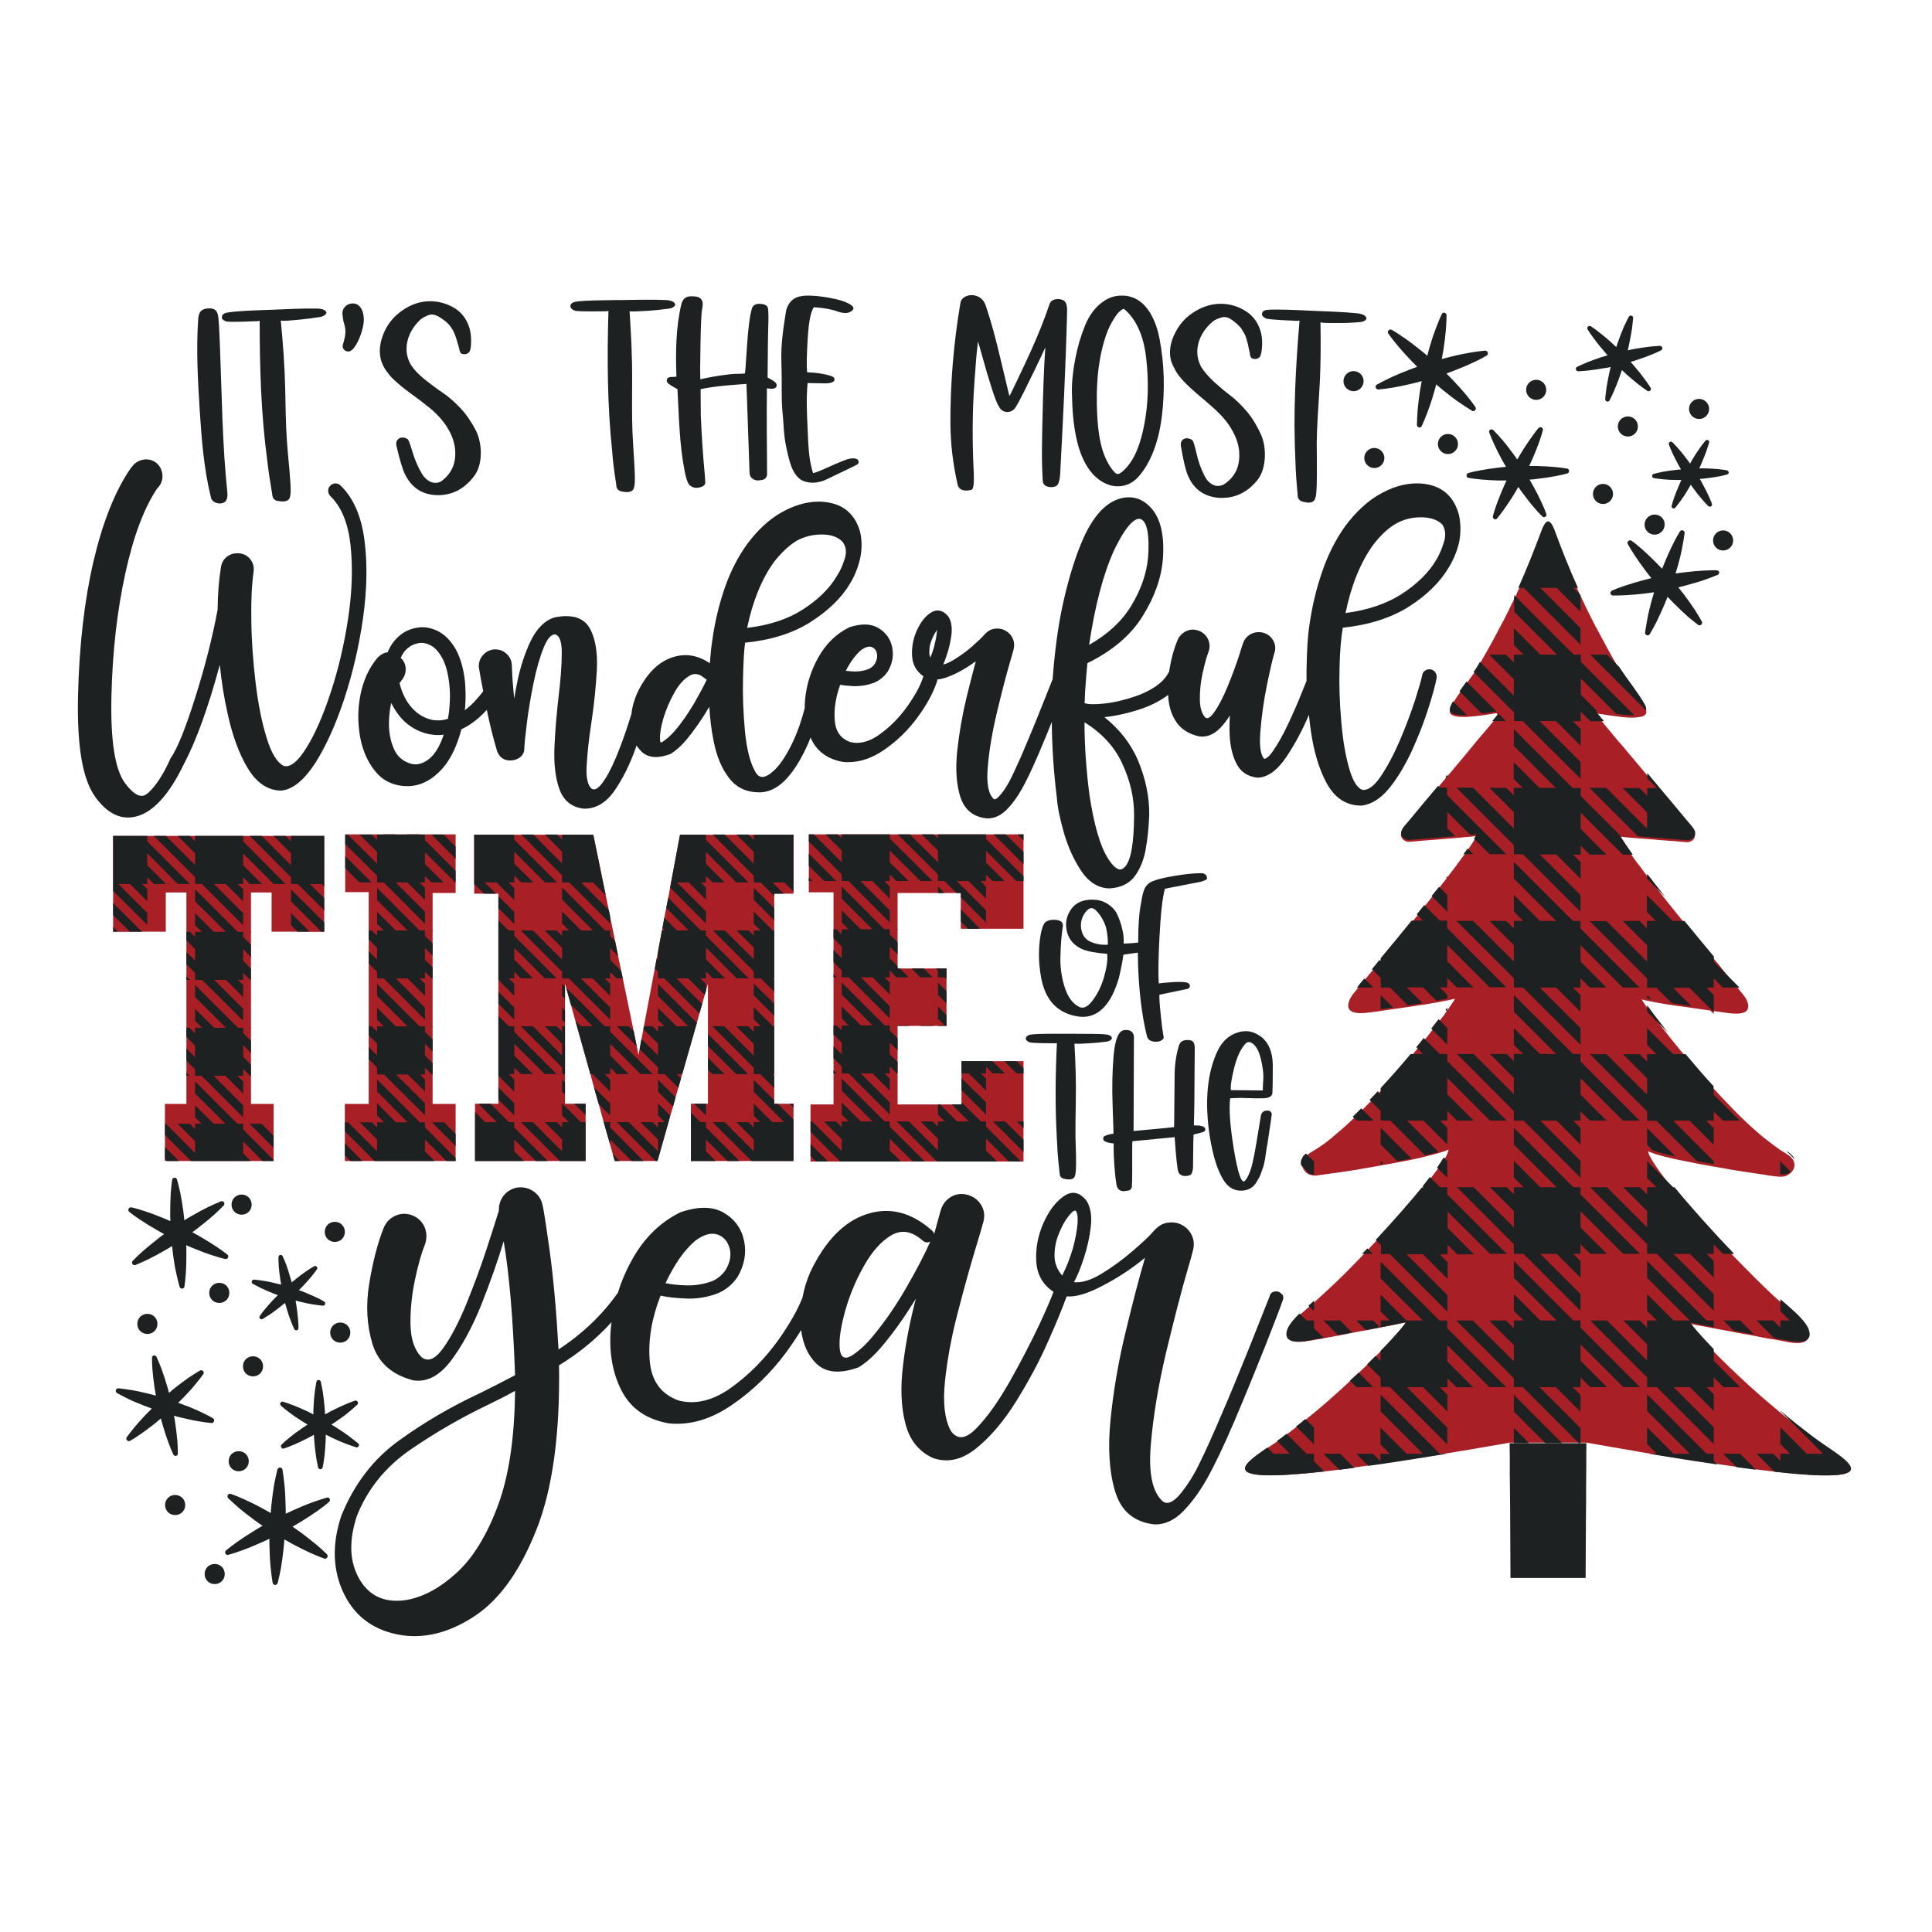<?xml version="1.0" encoding="utf-8"?>
<!-- Generator: Adobe Illustrator 23.0.3, SVG Export Plug-In . SVG Version: 6.00 Build 0)  -->
<svg version="1.1" id="Layer_1" xmlns="http://www.w3.org/2000/svg" xmlns:xlink="http://www.w3.org/1999/xlink" x="0px" y="0px"
	 viewBox="0 0 1133.9 1133.9" style="enable-background:new 0 0 1133.9 1133.9;" xml:space="preserve">
<style type="text/css">
	.st0{fill:#1E2121;}
	.st1{fill:#A81F26;}
	.st2{fill:#F2F1F2;}
	.st3{fill:#DD353A;}
	.st4{fill:#CFCFCE;}
	.st5{fill:#1D2121;}
	.st6{fill:none;}
	.st7{fill:#AA1F23;}
	.st8{fill:#FDFEFE;}
	.st9{fill:#EE742C;}
	.st10{fill:#BA5234;}
	.st11{fill:#ED1C24;}
	.st12{fill:#C42C3A;}
	.st13{fill:#058743;}
	.st14{fill:#0F4D70;}
	.st15{fill-rule:evenodd;clip-rule:evenodd;fill:#C42C3A;}
	.st16{fill-rule:evenodd;clip-rule:evenodd;fill:#1E2121;}
	.st17{fill:#E8E8E8;}
	.st18{fill:#186634;}
	.st19{fill:#BF2730;}
	.st20{fill:#B47A48;}
	.st21{fill:#3E1E14;}
	.st22{fill:#DBAD5D;}
	.st23{fill:#B84947;}
	.st24{fill:#C3976E;}
	.st25{fill:#9D2023;}
	.st26{fill:#3C2517;}
	.st27{fill:#4A3A31;}
	.st28{fill:#EDAD4F;}
	.st29{fill:#F8C018;}
</style>
<g>
	<g>
		<path class="st0" d="M864.6,241.3c0.6,0,1.1-0.3,1.4-0.9c0.3-0.5,0.2-1.1-0.2-1.7c-1.4-2-3.2-4.4-5.1-6.7c-2.3-2.8-5-5.8-7.8-8.7
			c-1.2-1.2-2.5-2.7-4-4.1c2-0.7,3.9-1.4,5.3-2c3.7-1.4,7.5-3,10.8-4.6c2.7-1.2,5.3-2.6,7.5-3.9c0.6-0.3,0.9-1,0.7-1.7
			c-0.2-0.7-0.8-1.2-1.5-1.2l-0.2,0c-2.5,0.2-5.4,0.6-8.3,1.1c-3.6,0.6-7.6,1.4-11.5,2.4c-1.7,0.4-3.6,0.9-5.5,1.4
			c0.4-2,0.7-3.9,1-5.6c0.6-4,1.1-8,1.4-11.6c0.3-3.8,0.4-6.6,0.4-8.4c0-0.4-0.1-0.8-0.4-1.1c-0.3-0.3-0.7-0.5-1.1-0.5
			c-0.6,0-1.1,0.3-1.4,1c-1,2.2-2.2,5-3.2,7.7c-1.3,3.4-2.6,7.2-3.7,11.1c-0.5,1.6-1,3.5-1.5,5.5c-1.4-1.2-2.8-2.4-4.4-3.6
			c-3.1-2.5-6.3-5-9.3-7c-2.5-1.7-5-3.4-7.1-4.6c-0.2-0.1-0.5-0.2-0.8-0.2c-0.6,0-1.1,0.3-1.4,0.9c-0.3,0.5-0.2,1.1,0.2,1.6
			c1.3,1.9,3.2,4.3,5.1,6.6c2.3,2.8,5,5.8,7.8,8.7c1.4,1.5,2.7,2.8,4,4.1c-1.7,0.6-3.5,1.2-5.4,2c-3.7,1.4-7.5,3-10.8,4.6
			c-2.8,1.3-5.4,2.7-7.5,3.8c-0.6,0.3-0.9,1-0.7,1.7c0.2,0.7,0.8,1.2,1.5,1.2l0.2,0c2.3-0.2,5.3-0.6,8.3-1.1
			c3.6-0.6,7.5-1.4,11.5-2.4c2-0.5,3.8-0.9,5.5-1.4c-0.3,1.8-0.7,3.6-1,5.6c-0.6,4-1.1,8-1.4,11.6c-0.2,3.1-0.4,6-0.4,8.4
			c0,0.4,0.1,0.8,0.4,1.1c0.3,0.3,0.7,0.5,1.1,0.5c0.6,0,1.1-0.3,1.4-1c1-2.1,2.1-4.9,3.2-7.7c1.3-3.4,2.6-7.2,3.7-11.1
			c0.6-1.9,1.1-3.7,1.5-5.5c1.5,1.3,3,2.5,4.4,3.7c3.1,2.5,6.3,5,9.3,7c2.4,1.7,4.9,3.3,7.1,4.6C864,241.3,864.3,241.3,864.6,241.3z
			"/>
		<path class="st0" d="M919.7,275c-2.1-0.4-4.7-0.7-7.2-0.9c-3.2-0.3-6.7-0.5-10.2-0.6c-1.2,0-2.4,0-3.6,0c-0.4,0-0.8,0-1.2,0
			c0.7-1.5,1.4-3.1,2-4.4c1.4-3.2,2.7-6.5,3.8-9.5c1.1-3.1,1.8-5.5,2.2-7c0.1-0.4,0-0.9-0.2-1.3c-0.3-0.4-0.7-0.6-1.2-0.6
			c-0.4,0-0.8,0.2-1.2,0.6c-1.4,1.6-2.9,3.7-4.4,5.8c-1.8,2.6-3.8,5.5-5.6,8.5c-0.7,1.2-1.6,2.6-2.4,4.1c-0.9-1.3-1.8-2.6-2.8-3.9
			c-2.1-2.8-4.2-5.6-6.3-8c-1.7-2-3.5-3.9-5-5.4c-0.3-0.3-0.6-0.4-1-0.4c-0.5,0-0.9,0.2-1.2,0.6c-0.3,0.4-0.3,0.9-0.1,1.4
			c0.7,1.9,1.7,4.3,2.8,6.7c1.3,2.9,2.9,6,4.6,9.1c0.8,1.5,1.6,2.9,2.4,4.2c-1.5,0.1-3.1,0.3-4.8,0.5c-3.5,0.4-7,0.9-10.1,1.5
			c-2.6,0.5-5.2,1-7.2,1.6c-0.7,0.2-1.1,0.8-1.1,1.5c0,0.7,0.5,1.3,1.3,1.4c2,0.3,4.6,0.7,7.2,0.9c3.1,0.3,6.7,0.5,10.2,0.6
			c1.2,0,2.4,0,3.6,0c0.4,0,0.8,0,1.2,0c-0.7,1.4-1.3,2.8-2,4.4c-1.4,3.2-2.7,6.5-3.8,9.5c-0.9,2.5-1.7,5-2.2,7
			c-0.1,0.4,0,0.9,0.2,1.3c0.3,0.4,0.7,0.6,1.2,0.6c0.4,0,0.8-0.2,1.1-0.6c1.3-1.6,2.9-3.6,4.4-5.8c1.8-2.6,3.8-5.5,5.6-8.5
			c0.9-1.5,1.7-2.8,2.4-4.1c1,1.4,1.9,2.8,2.8,3.9c2.1,2.8,4.2,5.6,6.3,8c1.7,2,3.4,3.9,5,5.4c0.3,0.3,0.6,0.4,1,0.4
			c0.5,0,0.9-0.2,1.2-0.6c0.3-0.4,0.3-0.9,0.1-1.4c-0.7-2-1.7-4.4-2.8-6.7c-1.3-2.9-2.9-6-4.6-9.1c-0.7-1.3-1.5-2.7-2.4-4.2
			c1.8-0.1,3.5-0.3,4.8-0.5c3.5-0.4,7-0.9,10.1-1.5c2.5-0.5,5.1-1,7.2-1.6c0.7-0.2,1.1-0.8,1.1-1.5C921,275.7,920.5,275.2,919.7,275
			z"/>
		<path class="st0" d="M1013.4,276c-1.1-0.2-2.9-0.5-5.4-0.7c-2.3-0.2-4.9-0.4-7.5-0.4c-0.9,0-1.8,0-2.7,0c-0.2,0-0.4,0-0.5,0
			c0.5-1,0.9-2,1.3-2.9c1-2.4,2-4.8,2.8-7c0.8-2.3,1.3-4.1,1.7-5.2c0.1-0.4,0-0.8-0.2-1.1c-0.2-0.3-0.6-0.5-1-0.5
			c-0.4,0-0.7,0.2-1,0.5c-1,1.2-2.2,2.7-3.3,4.3c-1.4,1.9-2.8,4.1-4.1,6.3c-0.5,0.9-1.1,1.8-1.6,2.8c-0.6-0.9-1.2-1.8-1.9-2.6
			c-1.5-2.1-3.1-4.1-4.7-5.9c-1.3-1.5-2.6-2.9-3.7-4c-0.2-0.2-0.6-0.4-0.9-0.4c-0.4,0-0.8,0.2-1.1,0.6c-0.2,0.3-0.3,0.8-0.1,1.2
			c0.5,1.4,1.3,3.2,2.1,5c1,2.1,2.2,4.5,3.4,6.7c0.5,0.9,1,1.9,1.6,2.8c-1.1,0.1-2.2,0.2-3.2,0.3c-2.6,0.3-5.2,0.7-7.5,1.1
			c-1.9,0.4-3.8,0.8-5.3,1.2c-0.6,0.2-1,0.7-1,1.3c0,0.6,0.5,1.1,1.1,1.2c1.5,0.3,3.4,0.5,5.4,0.7c2.3,0.2,4.9,0.4,7.5,0.4
			c0.9,0,1.7,0,2.6,0c0.2,0,0.4,0,0.6,0c-0.5,1-0.9,2-1.3,2.9c-1,2.4-2,4.8-2.8,7c-0.7,1.9-1.2,3.7-1.6,5.2c-0.1,0.4,0,0.8,0.2,1.1
			c0.2,0.3,0.6,0.5,1,0.5c0.4,0,0.7-0.2,1-0.5c1-1.2,2.1-2.7,3.3-4.3c1.4-1.9,2.8-4.1,4.1-6.3c0.5-0.9,1.1-1.8,1.6-2.8
			c0.6,0.9,1.3,1.8,1.9,2.6c1.5,2.1,3.1,4.1,4.7,5.9c1.2,1.5,2.5,2.9,3.7,4c0.2,0.2,0.6,0.4,0.9,0.4c0.4,0,0.8-0.2,1.1-0.6
			c0.2-0.3,0.3-0.8,0.1-1.2c-0.5-1.5-1.3-3.3-2.1-5c-1-2.1-2.2-4.5-3.4-6.7c-0.5-0.9-1-1.9-1.6-2.8c1.1-0.1,2.2-0.2,3.2-0.3
			c2.6-0.3,5.2-0.7,7.5-1.1c1.9-0.3,3.7-0.8,5.3-1.2c0.6-0.2,1-0.7,1-1.3C1014.5,276.6,1014,276.1,1013.4,276z"/>
		<path class="st0" d="M1007.5,334.7c-0.5,0-1.2,0-1.8,0c-1.9,0-4,0.1-6.1,0.2c-3.4,0.2-7.2,0.5-11,1c-1.6,0.2-3.4,0.4-5.2,0.7
			c0.6-1.8,1-3.6,1.5-5.1c1-3.6,1.9-7.3,2.5-10.7c0.5-2.7,1-5.5,1.3-7.9c0.1-0.4-0.1-0.9-0.4-1.2c-0.3-0.3-0.7-0.5-1.1-0.5
			c-0.5,0-1,0.3-1.3,0.8c-1.2,2-2.6,4.4-3.8,6.9c-1.6,3.1-3.1,6.5-4.6,10c-0.6,1.5-1.3,3.2-2,4.9c-1.2-1.2-2.4-2.5-3.7-3.8
			c-2.7-2.7-5.4-5.3-8-7.6c-2.2-1.9-4.3-3.7-6.2-5c-0.3-0.2-0.6-0.3-0.9-0.3c-0.5,0-1,0.3-1.3,0.8c-0.3,0.5-0.3,1,0,1.5
			c1.1,1.9,2.5,4.3,4.1,6.7c1.9,2.9,4.1,6,6.4,9c1.1,1.5,2.2,2.9,3.3,4.2c-1.6,0.4-3.3,0.8-5.1,1.3c-3.7,1-7.3,2.1-10.6,3.2
			c-2.7,0.9-5.4,1.9-7.4,2.8c-0.7,0.3-1,1-0.9,1.7c0.1,0.7,0.7,1.2,1.5,1.2c0.5,0,1,0,1.5,0c1.9,0,4.1-0.1,6.4-0.2
			c3.4-0.2,7.2-0.5,11-1c1.9-0.2,3.6-0.5,5.2-0.7c-0.5,1.6-1,3.3-1.5,5.1c-1,3.7-1.9,7.4-2.5,10.7c-0.5,2.8-1,5.6-1.3,7.8
			c-0.1,0.4,0.1,0.9,0.4,1.2c0.3,0.3,0.7,0.5,1.1,0.5c0.5,0,1-0.3,1.3-0.8c1.1-1.9,2.5-4.3,3.8-6.9c1.5-3.1,3.1-6.5,4.6-10
			c0.7-1.7,1.4-3.3,2-4.9c1.3,1.4,2.6,2.7,3.7,3.8c2.7,2.7,5.4,5.3,8,7.6c2.1,1.8,4.3,3.6,6.2,5c0.3,0.2,0.6,0.3,0.9,0.3
			c0.5,0,1-0.3,1.3-0.8c0.3-0.5,0.3-1,0-1.5c-1.1-2-2.6-4.4-4.1-6.8c-1.9-2.9-4.1-6-6.4-9c-1-1.3-2.1-2.7-3.3-4.2
			c1.9-0.4,3.7-0.9,5.1-1.3c3.7-1,7.3-2,10.6-3.2c2.6-0.9,5.2-1.9,7.4-2.8c0.7-0.3,1-1,0.9-1.7
			C1008.9,335.3,1008.3,334.8,1007.5,334.7z"/>
		<path class="st0" d="M945.3,215.4c-0.3,1.3-0.6,2.6-0.9,3.9c-0.6,3-1.2,6-1.6,8.7c-0.3,2.3-0.6,4.5-0.7,6.3c0,0.4,0.1,0.7,0.4,1
			c0.3,0.3,0.6,0.4,1,0.4c0.5,0,1-0.3,1.2-0.8c0.8-1.6,1.8-3.6,2.7-5.7c1.1-2.5,2.2-5.4,3.2-8.2c0.4-1.2,0.9-2.5,1.3-3.8
			c1,0.9,2,1.8,2.9,2.7c2.3,2,4.6,4,6.8,5.7c1.8,1.4,3.6,2.7,5.2,3.8c0.2,0.2,0.5,0.2,0.8,0.2c0.5,0,1-0.3,1.2-0.7
			c0.2-0.4,0.2-1-0.1-1.4c-0.9-1.5-2.2-3.3-3.6-5.2c-1.6-2.2-3.5-4.6-5.5-6.9c-0.8-1-1.7-2-2.6-3c1.4-0.4,2.7-0.8,3.8-1.2
			c2.9-0.9,5.8-2,8.3-3c2.1-0.8,4.1-1.7,5.8-2.6c0.6-0.3,0.9-0.9,0.7-1.5c-0.1-0.6-0.7-1.1-1.4-1.1c0,0,0,0,0,0
			c-1.9,0.1-4.1,0.2-6.3,0.5c-2.7,0.3-5.8,0.8-8.7,1.3c-1.2,0.2-2.5,0.5-3.9,0.8c0.4-1.4,0.7-2.8,0.9-3.9c0.6-3,1.2-6,1.6-8.7
			c0.3-2.2,0.5-4.4,0.7-6.4c0-0.4-0.1-0.7-0.4-1c-0.3-0.3-0.6-0.4-1-0.4c-0.5,0-1,0.3-1.2,0.8c-0.6,1.2-1.6,3.1-2.8,5.7
			c-1.1,2.5-2.2,5.4-3.2,8.2c-0.4,1.1-0.9,2.4-1.3,3.8c-1-0.9-2-1.8-2.9-2.7c-2.2-2-4.6-4-6.8-5.7c-2.2-1.8-4-3-5.2-3.8
			c-0.2-0.2-0.5-0.2-0.8-0.2c-0.5,0-1,0.3-1.2,0.7c-0.2,0.4-0.2,1,0.1,1.4c1,1.6,2.2,3.4,3.6,5.2c1.6,2.2,3.5,4.6,5.5,6.9
			c0.8,1,1.7,2,2.6,3c-1.3,0.4-2.6,0.8-3.8,1.2c-2.9,0.9-5.8,2-8.3,3c-2.1,0.9-4.2,1.8-5.8,2.6c-0.6,0.3-0.9,0.9-0.7,1.5
			c0.1,0.6,0.7,1.1,1.4,1.1c0,0,0,0,0,0c1.8-0.1,4-0.2,6.3-0.5c2.7-0.3,5.8-0.8,8.7-1.3C942.7,216,944,215.7,945.3,215.4z"/>
		<path class="st0" d="M192.2,878.9c-0.1,0-0.3,0-0.5,0.1c-2.4,0.7-5.2,1.6-8,2.6c-3.4,1.2-7.2,2.8-10.8,4.4
			c-1.4,0.6-3.3,1.5-5.2,2.4c0-2,0-4-0.1-5.7c-0.1-4-0.3-8-0.7-11.7c-0.3-2.9-0.7-5.9-1.1-8.4c-0.1-0.8-0.8-1.3-1.5-1.3
			c-0.7,0-1.3,0.5-1.5,1.2c-0.6,2.4-1.2,5.3-1.8,8.2c-0.6,3.6-1.2,7.6-1.6,11.6c-0.2,1.8-0.4,3.7-0.5,5.7c-1.6-0.9-3.2-1.8-5-2.8
			c-3.5-1.9-7.1-3.7-10.5-5.2c-2.8-1.3-5.6-2.4-7.8-3.2c-0.2-0.1-0.4-0.1-0.6-0.1c-0.6,0-1.2,0.4-1.4,1c-0.2,0.6-0.1,1.2,0.4,1.7
			c1.7,1.6,3.9,3.6,6.2,5.6c2.8,2.4,6,4.8,9.2,7.2c1.6,1.2,3.2,2.3,4.7,3.3c-1.6,0.9-3.2,1.8-4.9,2.9c-3.4,2.1-6.8,4.3-9.8,6.4
			c-2.5,1.8-4.8,3.6-6.7,5.1c-0.5,0.4-0.7,1.1-0.5,1.7c0.2,0.6,0.8,1,1.4,1c0.1,0,0.3,0,0.5-0.1c2.2-0.6,5.1-1.5,8-2.6
			c3.4-1.2,7.2-2.8,10.8-4.4c1.9-0.8,3.6-1.6,5.2-2.4c0,1.8,0,3.7,0.1,5.7c0.1,4,0.3,8,0.7,11.7c0.3,3,0.7,6,1.1,8.4
			c0.1,0.8,0.8,1.3,1.5,1.3c0.7,0,1.3-0.5,1.5-1.2c0.6-2.3,1.2-5.2,1.8-8.2c0.6-3.6,1.2-7.6,1.6-11.6c0.2-2,0.4-3.9,0.5-5.7
			c1.8,1,3.5,2,5,2.8c3.5,1.9,7.2,3.7,10.5,5.2c2.7,1.2,5.5,2.4,7.8,3.2c0.2,0.1,0.4,0.1,0.6,0.1c0.6,0,1.2-0.4,1.4-1
			c0.2-0.6,0.1-1.2-0.4-1.7c-1.7-1.7-4-3.7-6.2-5.6c-2.8-2.3-6-4.8-9.2-7.2c-1.4-1-3-2.1-4.7-3.3c1.8-1,3.4-2,4.9-2.9
			c3.4-2.1,6.8-4.3,9.8-6.4c2.4-1.7,4.8-3.5,6.7-5.2c0.5-0.4,0.7-1.1,0.5-1.7C193.4,879.3,192.8,878.9,192.2,878.9z"/>
		<path class="st0" d="M125,832.4c-1.3-0.8-3.5-2-6.5-3.4c-2.9-1.4-6.1-2.8-9.4-4c-1.3-0.5-2.9-1.1-4.5-1.7c1.2-1.2,2.4-2.4,3.4-3.4
			c2.4-2.5,4.8-5.1,6.8-7.6c2.1-2.5,3.6-4.5,4.5-5.8c0.3-0.5,0.4-1,0.1-1.5c-0.3-0.5-0.8-0.8-1.3-0.8c-0.3,0-0.5,0.1-0.8,0.2
			c-1.9,1.1-4,2.5-6.2,3.9c-2.6,1.8-5.4,3.9-8.2,6.1c-1,0.8-2.4,1.9-3.7,3.1c-0.4-1.7-0.9-3.3-1.3-4.6c-1-3.4-2.1-6.7-3.2-9.7
			c-0.9-2.4-1.9-4.8-2.8-6.8c-0.2-0.5-0.7-0.9-1.3-0.9c-0.4,0-0.8,0.2-1,0.4c-0.3,0.3-0.4,0.6-0.4,1.1c0,2.1,0.1,4.7,0.3,7.3
			c0.3,3.2,0.7,6.7,1.2,10.1c0.2,1.4,0.5,3.1,0.8,4.7c-1.5-0.4-3-0.8-4.6-1.2c-3.4-0.8-6.8-1.6-10-2.1c-2.6-0.4-5.2-0.8-7.3-1
			l-0.2,0c-0.7,0-1.2,0.4-1.4,1.1c-0.2,0.6,0.1,1.3,0.7,1.7c1.8,1,4.1,2.2,6.5,3.4c2.9,1.4,6.1,2.7,9.4,4c1.6,0.6,3.1,1.2,4.5,1.7
			c-1.1,1.1-2.2,2.2-3.4,3.4c-2.4,2.5-4.8,5.2-6.8,7.6c-1.7,2.1-3.3,4.1-4.5,5.8c-0.3,0.5-0.4,1-0.1,1.5c0.3,0.5,0.8,0.8,1.3,0.8
			c0.3,0,0.5-0.1,0.8-0.2c1.8-1,3.9-2.4,6.1-3.9c2.6-1.8,5.4-3.9,8.2-6.1c1.3-1.1,2.6-2.1,3.7-3.1c0.4,1.5,0.8,3,1.3,4.6
			c1,3.4,2.1,6.7,3.2,9.7c0.9,2.5,1.9,4.9,2.8,6.8c0.2,0.5,0.7,0.9,1.3,0.9c0.4,0,0.8-0.2,1-0.4c0.3-0.3,0.4-0.6,0.4-1.1
			c0-2-0.1-4.6-0.3-7.3c-0.3-3.2-0.7-6.7-1.2-10.1c-0.2-1.6-0.5-3.2-0.8-4.7c1.7,0.5,3.3,0.9,4.7,1.2c3.4,0.8,6.8,1.6,10,2.1
			c2.5,0.4,5.1,0.8,7.3,1l0.1,0c0.7,0,1.2-0.4,1.4-1.1C125.9,833.4,125.6,832.7,125,832.4z"/>
		<path class="st0" d="M148.4,753.5c1.3,0.7,3,1.6,4.8,2.5c2.1,1,4.5,2,6.9,3c1,0.4,2,0.8,3,1.1c-0.8,0.8-1.5,1.5-2.3,2.3
			c-1.8,1.9-3.5,3.8-5,5.6c-1.3,1.5-2.4,3-3.3,4.3c-0.3,0.4-0.3,0.9-0.1,1.3c0.2,0.4,0.7,0.7,1.1,0.7c0.2,0,0.5-0.1,0.7-0.2
			c1.3-0.8,2.9-1.8,4.6-2.9c1.9-1.3,4-2.9,6-4.5c0.8-0.7,1.7-1.3,2.5-2c0.3,1.1,0.6,2.1,0.9,3.1c0.7,2.5,1.5,5,2.4,7.2
			c0.7,1.8,1.4,3.6,2.1,5c0.2,0.5,0.7,0.8,1.2,0.8c0.3,0,0.7-0.1,0.9-0.4c0.2-0.2,0.4-0.6,0.4-1c0-1.5-0.1-3.4-0.3-5.4
			c-0.2-2.4-0.5-4.9-0.9-7.5c-0.2-1-0.3-2.1-0.5-3.2c1.1,0.3,2.1,0.6,3.1,0.8c2.5,0.6,5.1,1.2,7.4,1.5c1.9,0.3,3.8,0.6,5.4,0.7
			l0.2,0c0.6,0,1.1-0.4,1.2-1c0.2-0.6-0.1-1.2-0.7-1.5c-1-0.6-2.6-1.5-4.8-2.5c-2.1-1-4.5-2-6.9-3c-1-0.4-2-0.8-3-1.1
			c0.8-0.8,1.5-1.5,2.3-2.3c1.8-1.9,3.5-3.8,5-5.6c1.2-1.5,2.4-3,3.3-4.3c0.3-0.4,0.3-0.9,0.1-1.3c-0.2-0.4-0.7-0.7-1.1-0.7
			c-0.2,0-0.5,0.1-0.7,0.2c-1.4,0.8-3,1.8-4.6,2.9c-1.9,1.3-4,2.9-6,4.5c-0.8,0.7-1.6,1.3-2.5,2c-0.3-1.1-0.6-2.1-0.9-3.1
			c-0.7-2.5-1.5-5-2.3-7.2c-0.7-1.8-1.4-3.6-2.1-5c-0.2-0.5-0.7-0.8-1.2-0.8c-0.3,0-0.7,0.1-0.9,0.4c-0.2,0.2-0.4,0.6-0.4,1
			c0,1.6,0.1,3.5,0.2,5.4c0.2,2.3,0.5,4.9,0.9,7.5c0.2,1,0.3,2.1,0.5,3.2c-1.1-0.3-2.1-0.6-3.1-0.8c-2.5-0.6-5.1-1.2-7.4-1.5
			c-2-0.3-3.9-0.6-5.3-0.7l-0.2,0c-0.6,0-1.1,0.4-1.2,1C147.6,752.7,147.8,753.2,148.4,753.5z"/>
		<path class="st0" d="M133.9,737.9c0.2-0.6,0-1.3-0.6-1.7c-1.8-1.4-4.1-3.1-6.4-4.6c-2.9-1.9-6.1-3.9-9.4-5.8
			c-1.4-0.8-3-1.7-4.6-2.6c1.5-1.1,3-2.2,4.2-3.2c3-2.3,5.9-4.7,8.5-7c2.6-2.4,4.6-4.3,5.7-5.5c0.4-0.4,0.5-1.1,0.3-1.6
			c-0.2-0.6-0.8-0.9-1.4-0.9c-0.2,0-0.4,0-0.6,0.1c-2.2,0.9-4.7,2-7.2,3.2c-3.1,1.5-6.4,3.3-9.7,5.2c-1.3,0.7-2.9,1.7-4.5,2.7
			c-0.2-1.9-0.4-3.7-0.6-5.3c-0.5-3.7-1.1-7.5-1.8-10.9c-0.6-2.7-1.2-5.4-1.9-7.7c-0.2-0.7-0.8-1.1-1.4-1.1c-0.8,0-1.4,0.5-1.5,1.4
			c-0.3,2.3-0.6,5.1-0.8,7.8c-0.2,3.4-0.3,7.2-0.3,11c0,1.6,0,3.4,0.1,5.3c-1.5-0.7-3.1-1.4-4.9-2.1c-3.5-1.4-7.1-2.8-10.3-3.8
			c-2.7-0.9-5.4-1.7-7.6-2.2c-0.1,0-0.3,0-0.4,0c-0.6,0-1.2,0.4-1.4,1c-0.2,0.6,0,1.3,0.5,1.7c1.7,1.4,4,3,6.4,4.6
			c2.8,1.9,6.1,3.9,9.4,5.8c1.6,0.9,3.2,1.8,4.6,2.6c-1.4,1-2.8,2-4.2,3.2c-3,2.3-5.9,4.8-8.5,7c-2.1,1.9-4.2,3.9-5.7,5.5
			c-0.4,0.4-0.5,1.1-0.3,1.6c0.2,0.6,0.8,0.9,1.4,0.9c0.2,0,0.4,0,0.6-0.1c2-0.8,4.6-2,7.2-3.2c3.1-1.5,6.4-3.3,9.7-5.2
			c1.6-0.9,3.1-1.8,4.5-2.7c0.2,1.7,0.4,3.4,0.6,5.3c0.5,3.7,1.1,7.5,1.9,10.9c0.6,2.8,1.3,5.5,1.9,7.7c0.2,0.7,0.8,1.1,1.4,1.1
			c0.8,0,1.4-0.5,1.5-1.4c0.3-2.2,0.6-5,0.8-7.8c0.2-3.4,0.3-7.2,0.3-11c0-1.8,0-3.6-0.1-5.3c1.7,0.8,3.4,1.5,4.9,2.1
			c3.5,1.4,7.1,2.8,10.3,3.8c2.7,0.9,5.3,1.7,7.6,2.2c0.1,0,0.3,0,0.4,0C133.2,738.9,133.7,738.5,133.9,737.9z"/>
		<path class="st0" d="M205.2,843.2c-2.2-1.7-4.7-3.4-7.3-5c-0.9-0.6-2.1-1.4-3.4-2.1c1.2-0.8,2.3-1.5,3.3-2.2
			c2.5-1.7,5-3.5,7.1-5.3c1.7-1.4,3.4-2.9,4.8-4.2c0.4-0.4,0.6-1,0.3-1.5c-0.2-0.5-0.7-0.9-1.3-0.9c-0.2,0-0.3,0-0.5,0.1
			c-1.8,0.6-3.9,1.4-5.9,2.3c-2.5,1.1-5.3,2.4-8,3.8c-1.1,0.6-2.3,1.2-3.5,1.9c-0.1-1.4-0.2-2.7-0.3-4c-0.2-3-0.6-6.1-1-8.8
			c-0.4-2.3-0.8-4.5-1.2-6.3c-0.1-0.6-0.7-1.1-1.3-1.1c-0.7,0-1.2,0.5-1.3,1.1c-0.3,1.7-0.7,3.9-1,6.3c-0.3,2.7-0.6,5.8-0.7,8.8
			c-0.1,1.4-0.1,2.7-0.1,4c-1.1-0.6-2.3-1.2-3.6-1.8c-2.7-1.3-5.6-2.5-8.1-3.5c-2.2-0.8-4.3-1.6-6-2.1c-0.1,0-0.3-0.1-0.4-0.1
			c-0.6,0-1.1,0.4-1.3,0.9c-0.2,0.5,0,1.1,0.4,1.5c1.3,1.2,3.1,2.6,4.9,4c2.2,1.7,4.7,3.4,7.3,5c1.1,0.7,2.2,1.4,3.4,2.1
			c-1.1,0.7-2.2,1.5-3.3,2.2c-2.5,1.7-5,3.5-7.1,5.3c-1.8,1.4-3.5,2.9-4.8,4.2c-0.4,0.4-0.6,1-0.3,1.5c0.2,0.5,0.7,0.9,1.3,0.9
			c0.2,0,0.3,0,0.5-0.1c1.7-0.6,3.8-1.4,5.9-2.3c2.5-1.1,5.3-2.4,8-3.8c1.2-0.6,2.3-1.2,3.5-1.9c0.1,1.4,0.2,2.8,0.3,4
			c0.2,3,0.6,6.1,1,8.8c0.3,2.2,0.8,4.4,1.2,6.3c0.1,0.6,0.7,1.1,1.3,1.1c0.7,0,1.2-0.5,1.4-1.2c0.3-1.3,0.6-3.4,1-6.3
			c0.3-2.7,0.6-5.8,0.7-8.8c0.1-1.3,0.1-2.6,0.1-4c1.2,0.6,2.4,1.2,3.6,1.8c2.7,1.3,5.5,2.5,8.1,3.5c2.7,1,4.7,1.7,6,2.1
			c0.1,0,0.3,0.1,0.4,0.1c0.6,0,1.1-0.4,1.3-0.9c0.2-0.5,0.1-1.1-0.4-1.5C208.7,845.9,206.9,844.5,205.2,843.2z"/>
	</g>
	<g>
		<circle class="st0" cx="940.8" cy="289.9" r="5.9"/>
		<circle class="st0" cx="901.6" cy="228.8" r="5.9"/>
		<circle class="st0" cx="955.4" cy="250.3" r="5.9"/>
		<path class="st0" d="M997.2,234.1c-3.3,0-5.9,2.7-5.9,5.9c0,3.3,2.7,5.9,5.9,5.9c3.3,0,5.9-2.7,5.9-5.9
			C1003.1,236.8,1000.4,234.1,997.2,234.1z"/>
		<circle class="st0" cx="1011.3" cy="317.2" r="5.9"/>
		<path class="st0" d="M971.1,302c-3.3,0-5.9,2.7-5.9,5.9c0,3.3,2.7,5.9,5.9,5.9s5.9-2.7,5.9-5.9C977.1,304.6,974.4,302,971.1,302z"
			/>
		<circle class="st0" cx="849.8" cy="260.6" r="5.9"/>
		<path class="st0" d="M806.6,262.9c-3.3,0-5.9,2.7-5.9,5.9c0,3.3,2.7,5.9,5.9,5.9c3.3,0,5.9-2.7,5.9-5.9
			C812.5,265.6,809.8,262.9,806.6,262.9z"/>
		<circle class="st0" cx="794.4" cy="223.7" r="5.9"/>
		<path class="st0" d="M86.5,771.1c-1.6,0-3.1,0.6-4.2,1.7s-1.7,2.6-1.7,4.2c0,1.6,0.6,3.1,1.7,4.2s2.6,1.7,4.2,1.7
			c1.6,0,3.1-0.6,4.2-1.7c1.1-1.1,1.7-2.6,1.7-4.2c0-1.6-0.6-3.1-1.7-4.2C89.6,771.7,88.1,771.1,86.5,771.1z"/>
		<path class="st0" d="M140.1,851.7c-1.6,0-3.1,0.6-4.2,1.7c-1.1,1.1-1.7,2.6-1.7,4.2c0,1.6,0.6,3.1,1.7,4.2
			c1.1,1.1,2.6,1.7,4.2,1.7s3.1-0.6,4.2-1.7c1.1-1.1,1.7-2.6,1.7-4.2c0-1.6-0.6-3.1-1.7-4.2C143.2,852.3,141.7,851.7,140.1,851.7z"
			/>
		<path class="st0" d="M148.5,796c-1.6,0-3.1,0.6-4.2,1.7c-1.1,1.1-1.7,2.6-1.7,4.2c0,1.6,0.6,3.1,1.7,4.2c1.1,1.1,2.6,1.7,4.2,1.7
			c1.6,0,3.1-0.6,4.2-1.7c1.1-1.1,1.7-2.6,1.7-4.2c0-1.6-0.6-3.1-1.7-4.2C151.5,796.6,150.1,796,148.5,796z"/>
		<path class="st0" d="M199.7,776.2c-1.6,0-3.1,0.6-4.2,1.7c-1.1,1.1-1.7,2.6-1.7,4.2c0,1.6,0.6,3.1,1.7,4.2
			c1.1,1.1,2.6,1.7,4.2,1.7s3.1-0.6,4.2-1.7s1.7-2.6,1.7-4.2c0-1.6-0.6-3.1-1.7-4.2C202.8,776.8,201.3,776.2,199.7,776.2z"/>
		<path class="st0" d="M141.8,712.9c1.6,0,3.1-0.6,4.2-1.7s1.7-2.6,1.7-4.2s-0.6-3.1-1.7-4.2s-2.6-1.7-4.2-1.7s-3.1,0.6-4.2,1.7
			s-1.7,2.6-1.7,4.2s0.6,3.1,1.7,4.2S140.2,712.9,141.8,712.9z"/>
		<path class="st0" d="M132.9,754.6c-1.1-1.1-2.6-1.7-4.2-1.7c-1.6,0-3.1,0.6-4.2,1.7c-1.1,1.1-1.7,2.6-1.7,4.2
			c0,1.6,0.6,3.1,1.7,4.2c1.1,1.1,2.6,1.7,4.2,1.7c1.6,0,3.1-0.6,4.2-1.7c1.1-1.1,1.7-2.6,1.7-4.2
			C134.6,757.2,134,755.7,132.9,754.6z"/>
		<path class="st0" d="M200.7,727.2c1.1-1.1,1.7-2.6,1.7-4.2c0-1.6-0.6-3.1-1.7-4.2c-1.1-1.1-2.6-1.7-4.2-1.7s-3.1,0.6-4.2,1.7
			c-1.1,1.1-1.7,2.6-1.7,4.2c0,1.6,0.6,3.1,1.7,4.2c1.1,1.1,2.6,1.7,4.2,1.7S199.6,728.3,200.7,727.2z"/>
		<path class="st0" d="M102.8,877.4c-1.6,0-3.1,0.6-4.2,1.7c-2.3,2.3-2.3,6.1,0,8.4c1.1,1.1,2.6,1.7,4.2,1.7c1.6,0,3.1-0.6,4.2-1.7
			c2.3-2.3,2.3-6.1,0-8.4C105.8,878,104.3,877.4,102.8,877.4z"/>
		<path class="st0" d="M126,917.9c-1.6,0-3.1,0.6-4.2,1.7c-1.1,1.1-1.7,2.6-1.7,4.2s0.6,3.1,1.7,4.2c1.1,1.1,2.6,1.7,4.2,1.7
			c1.6,0,3.1-0.6,4.2-1.7c1.1-1.1,1.7-2.6,1.7-4.2s-0.6-3.1-1.7-4.2C129.1,918.5,127.6,917.9,126,917.9z"/>
	</g>
	<g>
		<path class="st0" d="M201.7,189c0.6,1.9,0.9,3.4,1,4.4c0.2,2.3-0.3,5.3-1.4,8.6c-0.2,0.4-0.2,0.8-0.2,1.4c0.1,0.8,0.4,1.6,1.1,2.1
			c0.6,0.5,1.4,0.8,2.2,0.8c0,0,0.1,0,0.1,0c1.5-0.1,2.9-1.4,4.4-3.8c1.4-2.3,2.6-5.1,3.5-8.2c0.9-3.1,1.3-5.8,1.1-7.8
			c-0.2-2.7-0.9-4.8-2.1-6.3c-1.2-1.5-2.8-2.2-4.6-2.1c-0.1,0-0.1,0-0.2,0c-1.7,0.1-3.1,0.8-4.2,2c-1.1,1.2-1.6,2.7-1.4,4.5
			c0.1,0.9,0.2,1.8,0.4,2.7C201.4,188.1,201.6,188.7,201.7,189z"/>
		<path class="st0" d="M123.7,291.5c0.2,1.6,1.1,2.7,2.6,3.4c0.9,0.4,1.9,0.6,2.8,0.6c0.6,0,1.1-0.1,1.7-0.3c2.2-0.7,3-3,2.6-6.5
			c-2.9-27.5-3.2-56.8-4.3-84.9c-0.4-10.5-0.7-16.8-1.2-19c-0.5-2.4-2.1-3.8-4.6-3.8c-0.3,0-0.6,0-0.9,0c-2.1,0.1-3.5,0.6-4.4,1.5
			c-1,1-1.6,2.7-1.7,5.1c-1.2,17.5-0.2,35.5,0.9,53C118.3,257.5,119.6,274.9,123.7,291.5z"/>
		<path class="st0" d="M132.6,188.6c0.7,0.3,3.4,0.5,18.4-0.1c0,0,0,0,0.1,0c0,0,0,0,0.1,0c0.4-0.1,0.8-0.2,1.2-0.2
			c0,27.5,0.8,55,4.5,82.3c0.5,4.7,1.5,11.4,2.9,19.7c0.1,2,1.2,3.4,3.1,3.7c1.2,0.2,2.4,0.3,3.3,0.3c3.2-0.1,4-1.8,4.1-3.3
			c0.2-0.6,0.7-2.5-0.4-14.8c-0.8-8.4-1.3-14.3-1.5-17.4c-0.7-9.9-0.8-20.1-1-30.2c-0.3-13.5-1.3-27-2.6-40.4c0.9,0,1.3,0,2.2,0.1
			c1.8-0.1,4.8-0.3,8.8-0.7c4-0.4,8.2-0.9,12.4-1.6c1.7-0.4,2.8-1.1,3.3-2.1c0-0.1,0-0.1,0.1-0.2c0-0.1,0-0.1,0-0.2
			c-0.4-1.5-2.2-2.3-5.5-2.4c-8.7-0.2-17.7,0.4-26.5,0.7c-3.1,0.1-5.9,0.2-8.4,0.3c-10.5,0.4-16.6,1-18.5,1.5
			c-1.5,0.4-2.3,1.1-2.4,2.2C129.9,187,130.8,187.9,132.6,188.6z"/>
		<path class="st0" d="M226.8,217.8c1.3,1.8,2.6,3.4,4,4.7c1.4,1.3,3.1,2.9,5.1,4.5c2,1.6,3.9,3,5.5,4.2c1.6,1.2,3.6,2.6,5.8,4.3
			c2.2,1.7,4.1,3.2,5.7,4.5c4.7,4,8.6,8.6,11.2,13.7c2.6,5.1,3.6,10.4,2.9,15.7c-0.7,5.3-3.4,9.6-7.9,13c-1.2,0.7-2.3,1-3.4,1
			c-1,0-2-0.2-3-0.6c-2.1-1-3.9-2.7-5.1-4.8c-2.3-3.9-4.1-8.1-5.4-12.4c-1.8-6-2.4-7.2-2.8-7.7c-0.7-0.6-1.6-1-2.8-1.1
			c-0.2,0-0.4,0-0.6,0c-1,0-1.8,0.4-2.5,1.1c-0.9,0.9-1.2,2.2-0.8,3.9c1.9,8.3,3.7,13.9,4.9,16.4c4,8.2,10.5,12.4,19.5,12.4
			c0.2,0,0.5,0,0.7,0c8.6-0.2,15.5-4.4,20.7-11.5c5.2-7.1,4.5-19.7,0.5-27c-2.3-4.3-5.2-8.8-8.8-12.6c-3.6-3.8-7.2-6.9-10.5-9.1
			c-3.3-2.2-6.8-4.8-10.3-7.6c-3.5-2.8-6.2-5.6-8-8.3c-2.6-4.2-3.4-8.9-2.4-13.7c1-4.9,3.6-9.3,7.6-13.1c1.2-1.1,2.9-2,5-2.8
			c0.6-0.2,1.1-0.3,1.7-0.3c0.9,0,1.9,0.2,2.9,0.6c1.3,0.6,2.4,1.3,3.4,2c1,0.7,1.9,1.4,2.6,2c0.7,0.6,1.3,1.3,2,2.2
			c0.7,1,1.2,1.7,1.5,2.2c0.3,0.5,0.7,1.4,1.2,2.6c0.4,1,0.5,1.5,0.9,2.5c0.1,0.3,0.3,1,0.8,2.7c0.4,1.4,0.7,2.4,0.8,2.8
			c0.1,0.3,0.1,0.5,0.2,0.8c0,0.5,0.1,0.8,0.2,1c0.1,0.1,0.2,0.4,0.3,0.7c0.2,0.5,0.6,0.8,1.1,1c0.4,0.1,0.9,0.2,1.4,0.2
			c1.3,0,2.3-0.6,3-1.6c0.6-1.2,0.9-3.2,0.9-6.1c0-2.8-0.3-5.3-0.9-7.4c-1.6-5.6-4.9-9.9-9.9-12.6c-4.4-2.4-9.1-3.5-13.9-3.4
			c-0.6,0-1.2,0.1-1.8,0.1c-5.5,0.5-10.9,2.8-15.9,6.8c-5,4-8.5,9.4-10.3,15.9c-0.6,2.3-0.9,4.6-0.9,6.8c0.1,2.2,0.4,4.2,1.1,6.1
			S225.5,216,226.8,217.8z"/>
		<path class="st0" d="M337.3,182.3c0.7,0.3,3.3,0.6,18.4,0.4c0,0,0,0,0.1,0c0,0,0,0,0.1,0c0.4-0.1,0.8-0.2,1.2-0.2
			c-0.8,27.5-0.7,55,2.2,82.4c0.3,4.7,1.1,11.4,2.4,19.7c0,2,1.1,3.4,3,3.8c1.2,0.3,2.3,0.4,3.3,0.4c3.2,0,4-1.7,4.2-3.1
			c0.2-0.6,0.8-2.5,0-14.8c-0.5-8.5-0.9-14.3-1-17.5c-0.4-9.9-0.2-20.2-0.2-30.2c0.1-13.5-0.6-27-1.5-40.5c0.9,0.1,1.3,0.1,2.2,0.1
			c1.8,0,4.8-0.2,8.8-0.4c4-0.3,8.2-0.7,12.4-1.3c1.7-0.3,2.8-1,3.3-2c0-0.1,0.1-0.1,0.1-0.2c0-0.1,0-0.1,0-0.2
			c-0.4-1.5-2.2-2.4-5.4-2.6c-8.7-0.4-17.7-0.1-26.5,0c-3.1,0-5.9,0-8.5,0.1c-10.5,0.1-16.6,0.5-18.6,1c-1.5,0.4-2.3,1.1-2.5,2.1
			C334.6,180.6,335.5,181.6,337.3,182.3z"/>
		<path class="st0" d="M393.2,221.3C393.2,221.3,393.2,221.3,393.2,221.3c-1.2,0.2-1.6,0.9-1.8,1.4c-0.2,0.5-0.2,1.3,0.7,2.3
			c0.7,0.6,1.8,1.3,3.2,2.1c0.9,0.5,1.4,0.8,2.3,1.3c0.9,15.9,1.1,32.3,4.2,47.9c1.3,6.9,2.6,8.4,3.4,8.8c1.1,0.8,2.3,1.3,3.7,1.2
			c1,0,2.2-0.3,3.4-0.8c1-0.5,1.5-1.2,1.6-2c0.1-0.7-0.1-2.5-0.3-5.4c-1.1-11.4-1.8-22.8-2.3-34.3c0-6.2-0.1-9.3-0.1-15.4
			c8.8-1.9,18-2.4,26.9-3.1c0.6,17.3,1.2,34.5,1.8,51.8c0,2.8,1.5,4.4,4.5,4.9c0.7,0,1.8-0.1,3.3-0.4c1.6-0.5,2.5-1.7,2.5-3.4
			c-0.1-16.7-0.3-33.5-0.1-50.3c1.1,0.1,1.6,0.2,2.6,0.3c1.8,0,2.9-0.6,3.1-1.7c0.3-1.1-0.6-2.2-2.4-3.3c-1-0.6-2-1.2-2.9-1.6
			c0.1-8.1,0.1-12.2,0.2-20.3c0-2.4,0.1-5.5,0.2-9.2c0.2-6.3,0.1-10.1-0.2-11.3c-0.3-1.4-1.7-2.2-3.9-2.4c-0.4,0-0.7-0.1-1.1-0.1
			c-2.9,0-4,1.5-4.4,2.7c-1.3,4.4-2.2,12-2.9,22.3c-0.7,11-1,14.8-1.2,15.9c-0.9,0.1-2.3,0.2-4.1,0.2c-2,0-4.8,0.2-8.2,0.7
			c-3.2,0.4-7.9,1.2-13.9,2.5c-0.1-2.8-0.1-9.4,0.1-19.6c0.1-6,0.2-10.9,0.4-14.6c0.2-3.6,0.3-5.8,0.5-6.5c0.1-0.8,0.2-1.4,0.3-1.8
			c0.1-0.4,0.1-1,0.1-1.8c0-2-1-3.4-2.9-4c-0.9-0.3-2.2-0.4-4-0.4c-3,0-4.8,1.6-5.6,4.6c-3.3,13.8-3.4,28.4-2.9,42.6
			C395.6,221.2,394.8,221.2,393.2,221.3z"/>
		<path class="st0" d="M458.8,230.9c0,3.6,0.1,7.1,0.4,10.3c0.3,3.1,0.6,6.7,0.8,10.5c0.3,3.8,0.7,7.3,1.4,10.4
			c0.6,3.1,1.3,6.1,2.1,8.8c0.8,2.8,1.8,5.2,3.1,7.1c1.3,1.9,2.7,3.2,4.2,4c2,0.9,4.1,1.3,6.2,1.3c2.7,0,5.6-0.7,8.4-2.1
			c10.4-5,15.9-7.6,17.2-8.3c1.3-0.6,1.5-1.6,1.3-2.2c-0.1-0.6-0.6-1.4-2.3-1.6c-0.3-0.1-0.6-0.1-1-0.1c-1.3,0-3.1,0.4-5.4,1.3
			c-2.8,1.1-6.1,2.5-9.8,4.2c-3.5,1.6-6.2,2.7-8.2,3.2c-2.7-8.3-2.8-17.2-3.2-25.8c-0.4-9-0.9-18.1,0-27.1c3.8,0.1,5.7,0.1,9.4,0.2
			c0.4,0,0.7,0,1.1,0c2.5,0,4.2-0.5,5-1.4c0,0,0,0,0,0c0,0,0,0,0,0c0.4-0.6,0.3-1.1,0.2-1.5c-0.3-0.6-1-1.2-2.2-1.5
			c-3.7-1.2-8.3-1.9-13.8-2.1c-0.4-4.2-0.2-11.2,0.4-20.7c0.6-9.5,1.9-15.4,3.6-17.5c6,0.4,10.6,1.3,13.8,2.5
			c1.7,0.6,3.3,0.9,4.6,0.9c1.3,0,2.5-0.3,3.3-0.9c1-0.5,1.5-1.2,1.5-1.8c0-0.7-0.5-1.4-1.6-2.1c-2.5-1.7-6.7-3.1-13-4.2
			c-4.5-0.8-8.4-1.2-11.8-1.2c-1.3,0-2.5,0-3.5,0.2c-5,0.5-8.2,3.4-9.6,8.4c-1.6,10-3.2,20-2.8,30.2
			C458.8,219.6,458.8,223.3,458.8,230.9z"/>
		<path class="st0" d="M566.9,287.9c0.3,0,0.6,0,1,0c0.9-0.2,1.3-0.2,2.2-0.4c0,0,0,0,0.1,0c0.8-0.5,1.6-2,1.3-9.9
			c-0.6-11.8-0.8-23.7-0.5-35.4c0.2-7.3,0.7-16.1,1.5-26c0.5-7.6,1.1-12.9,1.5-15.8c0.6,1.9,1.4,4.9,2.6,9.1
			c1.7,6.2,3.5,12.2,5.3,17.9c1.8,5.8,3.3,9.5,4.4,11.3c1,1.8,2.5,2.9,4.4,3.1c0.2,0,0.3,0,0.5,0c1.6,0,3.1-0.6,4.4-2.1
			c1.2-1.7,2.9-4.8,5.3-9.6c4.3-8.7,8.6-17.4,12.6-26.2c-0.9,13.2-1.3,26.4-1.6,39.5c-0.3,12.9-0.7,26,0.1,38.8
			c0.1,1.7,1.1,2.9,2.8,3.4c0.7,0.2,1.4,0.3,2.1,0.3c0.9,0,1.8-0.1,2.7-0.5c1.5-0.6,2.3-2.9,2.6-6.9c1.7-31.7,3.3-63.9,4.1-95.8
			c0.1-3.8-0.8-5.9-2.5-6.6c-0.9-0.3-1.8-0.6-2.6-0.6c-0.7,0-1.4,0.1-2,0.2c-1.7,0.4-2.8,1.4-3.3,3c-6,18-14.5,35.3-22.7,52.4
			c-0.3,0.5-0.5,0.8-0.8,1.3c-0.8-3.3-2.6-10.8-5.4-22.6c-2.4-10.2-5.1-20.5-8.4-30.3c-0.9-2.6-2.4-4.5-4.7-5.5
			c-1.2-0.5-2.4-0.8-3.6-0.8c-1,0-2,0.2-2.9,0.5c-2.1,0.8-3.4,2.2-3.7,4c-4,23.3-6,47.6-5.9,70.9c0.1,12,1.5,23.6,4.1,35.2
			C562.3,286.5,564.1,287.9,566.9,287.9z"/>
		<path class="st0" d="M651.3,284.7c1.5,0.5,3.1,0.7,4.6,0.7c4.8,0.1,9.3-2,12.8-6.2c8.1-9.6,11.9-23.4,13.3-35.6
			c1.7-15.3,1.4-29.8-1.5-45c-1.8-9.3-6.6-21.5-16.9-24.4c-1.6-0.5-3.3-0.7-4.9-0.7c-4-0.1-7.7,1-11.1,3.4c-4.7,3.2-8.3,8-10.8,14.2
			c-2.5,6.1-4.4,12.6-5.7,19.4c-1.3,6.7-2.1,13.5-2,19.7c0.2,9.9,0.8,20.1,3.3,29.8C634.9,269.9,640.5,281.4,651.3,284.7z
			 M648.2,199.7c1.2-4.1,2.7-7.8,4.5-10.8c1.7-3,3.2-5.1,4.4-6.1c1.6-1.4,2.2-1.5,2.3-1.5c0.2,0,0.5,0.1,1.1,0.7
			c7.9,7.1,11.1,18.2,12.2,28.1c1.5,13.3,1.4,26.7-1.3,40c-1.9,9.3-5.1,20.2-12.6,26.6c-1.5,1.3-2.4,1.5-2.9,1.5c0,0,0,0,0,0
			c-0.4,0-1.4-0.4-2.6-2c-7.4-9-8.9-22.6-9.4-34C643.3,228,644,213.6,648.2,199.7z"/>
		<path class="st0" d="M690.1,217.8c1.1,1.9,2.4,3.5,3.7,5c1.3,1.4,2.9,3.1,4.8,4.8c1.9,1.7,3.6,3.3,5.2,4.6
			c1.6,1.3,3.4,2.9,5.5,4.7c2.1,1.8,3.9,3.4,5.4,4.9c4.5,4.3,8,9.1,10.3,14.4c2.3,5.2,2.9,10.6,1.9,15.8c-1,5.2-4,9.4-8.8,12.4
			c-1.2,0.6-2.4,0.8-3.5,0.8c-1,0-2-0.3-2.9-0.8c-2.1-1.1-3.7-2.9-4.8-5.2c-2-4-3.6-8.3-4.6-12.8c-1.4-6.1-2-7.4-2.3-7.8
			c-0.6-0.7-1.5-1.1-2.7-1.3c-0.2,0-0.4-0.1-0.6-0.1c-1,0-1.8,0.3-2.6,0.9c-0.9,0.8-1.3,2.1-1,3.8c1.4,8.5,2.8,14.1,3.9,16.7
			c3.4,8.5,9.7,13,18.7,13.6c0.2,0,0.5,0,0.7,0c8.6,0.3,15.8-3.4,21.4-10.2c5.6-6.8,5.7-19.4,2.3-26.9c-2-4.4-4.6-9.1-8-13.2
			c-3.4-4-6.7-7.3-9.9-9.7c-3.2-2.4-6.5-5.2-9.8-8.2c-3.3-3.1-5.8-6-7.5-8.8c-2.3-4.4-2.8-9-1.5-13.9c1.3-4.8,4.2-9.1,8.4-12.6
			c1.2-1,3-1.8,5.2-2.4c0.6-0.2,1.2-0.3,1.8-0.2c0.9,0,1.9,0.3,2.9,0.8c1.2,0.7,2.3,1.5,3.2,2.3c0.9,0.8,1.8,1.5,2.4,2.2
			c0.6,0.6,1.3,1.4,1.8,2.4c0.6,1,1.1,1.8,1.4,2.3c0.3,0.5,0.7,1.4,1,2.6c0.4,1.3,0.6,2.1,0.7,2.5c0.1,0.3,0.3,1,0.6,2.8
			c0.3,1.5,0.5,2.4,0.6,2.8c0.1,0.3,0.1,0.5,0.2,0.8c0,0.5,0,0.8,0.1,1c0.1,0.1,0.2,0.4,0.3,0.7c0.2,0.5,0.5,0.9,1,1.1
			c0.4,0.2,0.9,0.3,1.4,0.3c1.3,0.1,2.3-0.4,3.1-1.4c0.6-1.2,1.1-3.1,1.2-6c0.2-2.8,0-5.3-0.5-7.5c-1.3-5.7-4.3-10.2-9.1-13.2
			c-4.2-2.7-8.8-4.1-13.7-4.3c-0.6,0-1.2,0-1.8,0c-5.5,0.2-11,2.1-16.3,5.8c-5.3,3.7-9,8.9-11.3,15.2c-0.8,2.2-1.2,4.5-1.3,6.7
			c-0.1,2.2,0.2,4.3,0.7,6.1C688.1,214,689,215.9,690.1,217.8z"/>
		<path class="st0" d="M742.9,186.9c0.7,0.3,3.3,0.8,18.4,1.4c0,0,0,0,0.1,0c0,0,0,0,0.1,0c0.4-0.1,0.8-0.1,1.2-0.1
			c-2.3,27.4-3.8,54.9-2.4,82.4c0.1,4.8,0.5,11.5,1.3,19.8c-0.1,2,0.9,3.4,2.8,4c1.2,0.3,2.3,0.5,3.2,0.6c3.2,0.1,4.1-1.5,4.4-2.9
			c0.3-0.6,0.9-2.5,0.9-14.7c0-8.5-0.1-14.4-0.1-17.5c0.1-9.9,0.9-20.1,1.5-30.2c0.9-13.5,0.9-27,0.7-40.5c0.9,0.1,1.3,0.2,2.2,0.3
			c1.8,0.1,4.8,0.1,8.8,0.1c4,0,8.2-0.2,12.5-0.6c1.7-0.2,2.9-0.8,3.4-1.8c0-0.1,0.1-0.1,0.1-0.2c0-0.1,0-0.1,0-0.2
			c-0.3-1.5-2-2.5-5.2-2.9c-8.7-0.9-17.7-1.1-26.5-1.5c-3.1-0.1-5.9-0.3-8.4-0.4c-10.5-0.4-16.6-0.4-18.6-0.1
			c-1.5,0.3-2.4,0.9-2.6,2C740.4,185,741.2,186,742.9,186.9z"/>
		<path class="st0" d="M623.7,544.3c0.5-2.1-0.3-3.6-2.4-4.1c-0.9-0.3-1.9-0.4-2.8-0.4c-0.7,0-1.5,0.1-2.3,0.2
			c-1.6,0.4-2.8,1.1-3.4,2.1c-0.6,1-1.2,2.7-1.8,5.2c-1.2,6.2-1.5,12.5-1,18.6c0.5,6.1,1.5,11.2,3.1,15.2c3.5,8.8,10,13.9,19.2,15.4
			c1.1,0.2,2.1,0.3,3.1,0.3c9.7,0,16.9-7.7,21.3-22.9c1.3-5.5,2.2-10.1,2.6-13.6l8.5-1.2c0,2,0.1,4,0.1,6.1
			c0.5,16.2,2.2,30.6,5.2,42.8c0.5,2.1,2.1,3.2,4.6,3.4c0.3,0,0.5,0,0.8,0c2.1,0,3.6-0.7,4.4-2.1l0.1-0.2l-0.9-5.9
			c-0.5-3.8-0.9-7.9-1.3-12.1c-0.4-4.5-0.4-6.4-0.3-7.3l16.4-3.4c0.6-0.2,1.1-0.5,1.3-1.1c0.2-0.4,0.3-1-0.2-1.7
			c-0.4-0.5-0.9-0.8-1.6-1c-1.2-0.2-2.6-0.3-4.3-0.3c-1.1,0-2.3,0-3.5,0.1c-3.1,0.2-5.3,0.4-6.4,0.5c-0.8,0.1-1.5,0.2-2.1,0.3
			c-0.4-4.8-0.3-14,0.4-27.3c0.7-13.5,1.7-23,3.2-28.3l21.1-4.1l0.8-0.3c0.7-0.2,0.9-0.2,1-0.3c0.1-0.1,0.4-0.2,0.9-0.4
			c0.3-0.1,1.1-0.6,0.9-1.3c0-0.1-0.1-0.2-0.1-0.6v-0.1l0-0.1c-0.6-1.2-1.6-1.9-3.2-1.9c0,0,0,0,0,0c-0.4,0-0.7,0-1.1,0
			c-3.5,0-8.1,0.5-13.7,1.4c-6.2,1-10.6,2-13,3c-2.5,0.8-4.3,2.3-5.3,4.2c-1,1.9-1.7,4.8-2.3,8.9c-1.1,5.2-1.7,13-1.7,23.2
			c-0.5,0-1.1,0.1-1.9,0.2c-1.9,0.2-4.1,0.3-6.6,0.4v-2.2c0-1.9-0.3-4.2-1-6.9c-0.6-2.7-1.6-5.4-2.8-8c-1.2-2.7-3.4-4.9-6.3-6.6
			c-2.4-1.4-5.2-2.1-8.4-2.1c-0.6,0-1.3,0-2,0.1c-4.9,0.4-8.6,2.5-11,6.5c-2.4,3.9-2.9,8.1-1.7,12.6c1.2,4.5,4.2,7.7,8.7,9.8
			c3.2,1.4,8.2,2.3,14.8,2.8c0.4,3.6-0.3,8.2-1.8,13.5c-1.6,5.6-4,10.3-6.9,14.1c-2,2.6-4,4-5.9,4c-0.7,0-1.4-0.2-2.1-0.6
			c-3.8-2-6.6-6-8.4-11.9c-1.8-6-2.6-12.1-2.3-18.1C622.5,554.6,623,549.1,623.7,544.3z M648.4,554.5c-2.9,0-5.7-0.6-8.4-1.8
			c-2.6-1.2-4.3-3.2-5.1-6c-1.1-4.1-0.4-7.8,2-11.1c1.2-1.7,2.5-2.6,3.7-2.6c0.9,0,1.9,0.5,2.9,1.6c1.6,1.7,2.9,3.5,3.9,5.5
			c1,2,1.7,3.8,2,5.5c0.3,1.7,0.6,3.3,0.7,4.8c0.1,1.5,0.1,2.6,0.1,3.4c0,0.4-0.1,0.6-0.1,0.7C649.5,554.5,648.9,554.5,648.4,554.5z
			"/>
		<path class="st0" d="M602.1,609.2c-0.2,1,0.5,1.8,2,2.5c0.6,0.2,2.7,0.6,15.1,0.6h0.1l0.1,0c0.3-0.1,0.6-0.1,0.9-0.1
			c-0.9,19.1-1,36.6-0.2,52.3c0,0.6,0.1,1.1,0.1,1.7c0,0.3,0,0.6,0,0.9c0,0,0,0,0,0c0.1,1.7,0.2,3.4,0.3,5c0.1,3.9,0.6,9.5,1.4,16.4
			c0,1.7,0.8,2.9,2.5,3.3c1.1,0.3,2,0.4,2.8,0.4c2.8,0.1,3.6-1.3,3.8-2.5c0.3-0.8,0.7-3,0.5-12.2c-0.1-4.3-0.2-7.7-0.3-10.4
			c0,0,0,0,0,0c0-5.7,0-12.7,0.2-21.1c0.2-10.3-0.1-21.5-0.8-33.5l1.7,0.1c1.5,0,3.9-0.1,7.2-0.3c3.3-0.2,6.7-0.5,10.2-1
			c1.4-0.3,2.4-0.8,2.8-1.7l0.1-0.2l0-0.2c-0.3-1.3-1.7-2-4.5-2.2c-2.4-0.2-9.7-0.3-21.6-0.3c-2.5,0-4.8,0-6.9,0
			c-8.6,0-13.6,0.2-15.2,0.6C603,607.7,602.3,608.3,602.1,609.2z"/>
		<path class="st0" d="M689.4,667.4c0.8,11.6,1.5,18.1,2.1,20.2c0.5,1.5,1.7,2.3,3.4,2.6c0.3,0,0.5,0,0.8,0c0.8,0,1.6-0.1,2.4-0.4
			c1.3-0.4,2-2.1,2.1-5c0.1-13.4,0.2-17.8,0.3-18.9l5.6-1.5c0.8-0.4,1.3-0.8,1.3-1.4c0.1-0.5-0.2-1.1-0.9-1.6
			c-0.4-0.3-1.2-0.5-2.5-0.8l-3.3-0.1v-1.2c0.2-4.2,0.4-18.6,0.5-44.2c0-2.6-0.8-4.1-2.3-4.5c-0.8-0.2-1.6-0.2-2.3-0.2
			c-3,0-4.1,1.7-4.6,3c-1.6,5.2-2.5,10.8-2.6,16.7l-0.3,31.4c-1.4,0.2-7,0.8-23.8,2.3l0.2-55.3c-0.2-2.6-1.8-4-4.4-4
			c-0.4,0-0.9,0-1.3,0.1c-3.3,0.4-5.3,5.2-6.2,14.7c-0.8,9.1-1,19.1-0.6,29.7c0.4,11.1,0.5,15.1,0.5,16.4c-1.5,0.1-3.2,0.5-5.1,1.3
			c-0.7,0.3-1,0.9-0.9,1.7c0.1,1,0.7,1.4,1.1,1.5c1,0.6,2.7,1,5,1.2v3c0,2.3,0.1,5.6,0.4,9.7c0.3,4.1,0.7,8.1,1.3,11.6
			c0.4,2.3,1.8,3.6,3.9,3.7l0,0c0.7,0,1.8-0.1,3.3-0.4c0.7-0.2,1.6-0.8,1.8-2.3c0.1-1,0.2-4.3,0.2-9.6l0-14.5l0.1-2.5L689.4,667.4z"
			/>
		<path class="st0" d="M727.2,644.4c0.9,0,1.7,0,2.5,0c2.5,0.1,4.7,0.1,6.7,0.2c1,0,2,0,2.8,0c0.9,0,1.7,0,2.4,0
			c1.5-0.1,2.7-0.3,3.6-0.8c1-0.5,1.5-1.4,1.6-2.5c0.1-1.2,0.2-6.7,0.2-16.3c-0.1-7.5-2.4-13-6.7-16.4c-2.9-2.2-6-3.4-9.2-3.4
			c-1.6,0-3.4,0.3-5.1,0.9c-5.1,1.7-9,5.4-11.6,11.1c-5.9,12.7-7.4,29.2-4.5,49c2,12.8,5,22.1,9.1,27.7c2.4,3.2,5.5,4.9,9.3,4.9
			c0.1,0,0.3,0,0.4,0c3.9-0.1,6.9-1.8,8.8-5.1c0.6-0.9,1.1-1.9,1.6-2.8c0.5-0.9,0.9-2,1.3-3.2c0.4-1.2,0.7-2.1,1-2.8
			c0.2-0.7,0.5-1.8,0.8-3.3c0.3-1.5,0.5-2.4,0.5-3c0.1-0.5,0.2-1.7,0.5-3.5c0.4-2.4,0.5-3,0.6-3.3c2.3-15.2,2.6-17.5,2.6-17.9
			c-0.1-0.8-0.5-2.1-2.7-2.1l-0.2,0c-1.7,0.1-2.9,0.9-3.4,2.6c0,0.2-0.2,0.7-2.6,15.7c-1.6,9.9-3.1,16.2-4.5,19
			c-1.7,3.9-2.8,4.3-3.2,4.3c-0.8,0-2.9-1.9-5.8-19.8c-2.1-13.2-2.8-23-2-29C723.8,644.5,725.5,644.4,727.2,644.4z M724.3,626.9
			c1.6-6.5,3.9-11.5,6.9-14.6c0.5-0.5,1.1-0.7,1.8-0.7c0.4,0,0.8,0.1,1.3,0.3c2.5,1.3,4.4,4.4,5.6,9.2c1.2,4.9,1.8,9.2,1.5,12.8
			c-0.2,3-0.3,5-0.2,6.1l-18.8-0.2C722.1,637.4,722.8,633,724.3,626.9z"/>
		<path class="st0" d="M213.1,362.5c2.3-16.4,2.6-31.8,0.8-45.5c-1.8-14-6.5-24.8-14-32c-0.8-0.8-1.8-1.3-2.9-1.3
			c-0.1,0-0.2,0-0.3,0c-1.1,0.1-2.1,0.6-2.9,1.4c-0.9,0.9-1.3,2-1.2,3.2c0.1,1.1,0.5,2.1,1.4,3c6.4,6.2,10.3,15.8,11.7,28.4
			c1.4,12.9,1,27.3-1.3,42.7c-2.3,15.5-5.8,30.4-10.4,44.3c-4.6,13.9-9.5,25-14.8,33.2c-4.2,6.5-8,9.8-11.3,9.8
			c-0.5,0-1-0.1-1.4-0.2c-3.8-1.9-7.2-7.3-9.9-16.1c-2.9-9.2-5.1-20.3-6.6-32.8c-1.5-12.6-2.4-24.9-2.5-36.7
			c-0.2-11.7,0.3-21.1,1.3-28c0.4-2.8-0.1-5.2-1.6-7.3c-1.5-2.1-3.6-3.4-6.3-3.8c-0.6-0.1-1.2-0.1-1.8-0.1c-2.1,0-3.9,0.6-5.6,1.8
			c-2.1,1.5-3.4,3.6-3.8,6.3c-1.2,7.2-1.9,15.7-2,25.1c-2.9,15.6-7.2,32.8-13,51.1c-5.7,18.2-10.6,30.3-14.4,35.8l-0.1,0.1l-0.1,0.2
			c-4.2,9.4-8.7,16.3-13.2,20.3c-1.2,1.1-2.5,1.7-3.8,1.7c-2.8,0-6.1-2.6-9.8-7.6c-5.9-8-8.5-25.2-7.9-51
			c0.6-26.2,3.4-50.4,8.2-72.2c4.7-21.6,11-38.2,18.5-49.4l1.1-1.3l0.1-0.1c1.6-2.1,2.3-4.5,2-7.1c-0.3-2.6-1.4-4.8-3.4-6.6
			l-0.1-0.1c-1.8-1.4-3.8-2.1-6-2.1c-0.4,0-0.7,0-1.1,0.1c-2.6,0.3-4.8,1.4-6.6,3.4l-0.1,0.1l-1.7,2.2
			c-8.9,13.1-16.1,31.3-21.5,54.3c-5.3,22.9-8.3,49.2-9,78.3c-0.7,29.8,2.6,49.3,10.1,59.7c5.8,8.1,12.3,12.1,19.2,12.1
			c2.2,0,4.5-0.4,6.8-1.2c9.2-3.3,17.9-13.4,25.9-29.9c7.4-14,14.5-33.7,21.2-58.5c1,9.8,2.5,19.4,4.6,28.7
			c2.8,12.8,6.7,23.5,11.7,31.8c5.2,8.7,11.8,13.2,19.6,13.3l0.1,0c6.8-0.6,13.5-6.1,20.1-16.3c6.3-9.9,12-22.6,17-37.7
			C207.1,394.8,210.8,378.8,213.1,362.5z"/>
		<path class="st0" d="M856.3,302.3c-2.7-10.1-8.9-16.2-18.4-18c-2.1-0.4-4.2-0.6-6.4-0.6c-7.3,0-14.9,2.3-22.7,6.9
			c-6.7,4-13.1,10-19,17.8c-5.7,7.8-10.3,16.9-13.8,27.1c-3.5,10.1-6,20.7-7.5,31.4c-1,6.2-1.5,15.1-1.7,26.6c0,2,0,4.1,0,6.1
			c-0.6,1.6-1.6,3.9-2.8,7c-2.1,5.3-4.7,11.3-7.8,17.9c-3,6.5-6.1,12-9.1,16.3c-2.9,4.2-4.5,4.5-4.9,4.5c-0.1,0-0.2,0-0.3,0
			c-1.5-1.6-3-5.6-2.2-15.8c0.7-9,2-18.3,3.9-27.6c1.9-9.3,3.4-15.6,4.4-18.8c0.8-2.5,0.5-4.9-0.7-7.1c-1.2-2.2-3.1-3.8-5.7-4.6
			c-1-0.3-2-0.4-3-0.4c-1.6,0-3,0.4-4.4,1.1c-2.3,1.2-3.8,3-4.7,5.5c-0.5,1.5-1.2,3.5-1.9,6c-2,6.2-4.4,12.7-7.1,19.3
			c-2.7,6.5-5.4,11.7-8.1,15.4c-1.5,2.1-2.9,3.2-3.9,3.2c-0.4,0-0.7-0.1-1.1-0.4c-2.1-2.2-3.1-5.7-3.2-10.4
			c-0.1-5.1,0.5-10.4,1.6-15.6c1.2-5.3,2.3-9.5,3.4-12.3c1-2.6,0.9-5.1-0.1-7.4c-1-2.4-2.9-4.1-5.4-5.2c-1.2-0.4-2.4-0.7-3.6-0.7
			c-1.3,0-2.6,0.3-3.9,0.9c-2.3,1.1-4.1,2.9-5.1,5.3c-2.2,5.3-3.9,11.6-5,18.7c-0.2,0.3-0.5,0.5-0.6,0.9c-1.6,2.9-4.1,5.4-7.3,7.6
			c-3.4,2.3-7.3,4.2-11.6,5.7c-6.5,2.2-12.7,3.7-18.4,4.3c-2.6,0.3-4.9,0.4-6.7,0.4c-2.6,0-3.9-0.3-4.5-0.5
			c-0.2-0.1-0.4-0.1-0.5-0.2l0.1-0.9c0.1-1.5,0.1-3.1,0.2-4.6c0,0,0,0,0,0c0-1.1,0.1-2.1,0.2-3.2c0.3-5,0.7-9.9,1.2-14.7
			c14.5-7.1,25.4-16.3,32.3-27.4c7.1-11.3,11.1-22.6,12-33.7c1-13.4-1.2-23.3-6.5-29.5c-4.1-4.8-9-7.1-14.6-6.7
			c-1.8,0.1-3.6,0.5-5.5,1.2c-7.6,2.7-14.3,10.2-19.9,22.4c-4.4,9.9-8.3,22.1-11.5,36c-2.9,12.3-4.9,26.1-6.2,40.9
			c-0.2,2.1-0.3,4.2-0.5,6.2c-0.6,1.5-1.4,3.6-2.6,6.5c-2.1,5.2-4.5,11.4-7.3,18.3c-2.9,7.1-5.8,13.9-8.6,20.5
			c-2.9,6.5-5.2,11.5-7,14.9c-2.1,3.8-4.1,6.7-6.1,8.7c-1.4,1.5-2.2,1.6-2.5,1.6c-0.1,0-0.2,0-0.4-0.1c-3.2-2.9-4.4-9.1-3.6-18.5
			c0.8-10.1,2.7-21.1,5.5-32.8c2.8-11.7,5.4-21.8,7.8-29.9c0.8-2.6,1.4-4.9,1.9-6.7c0.6-2.7,0.3-5.1-1-7.3c-1.3-2.2-3.3-3.7-5.9-4.6
			l-0.1,0c-0.8-0.2-1.6-0.3-2.5-0.3c-0.5,0-1.1,0-1.6,0.1c-2.1,0.2-4.2,1.4-6.1,3.5c-1.4,1.7-3.9,4-7.3,7c-3.4,3-7.1,5.6-10.9,7.9
			c-2.2,1.3-4.1,2.2-5.9,2.6c0.7-1.7,1.5-3.7,2.2-6c1.3-3.8,2.1-7.7,2.6-11.6c0.5-4.2-0.1-7.7-1.7-10.4l-0.1-0.1
			c-1.9-2.4-4-3.6-6.3-3.6c-1.4,0-2.8,0.5-4.2,1.4c-3.2,2.1-5.9,5.6-8.1,10.5c-2.1,4.8-3,9.8-2.7,14.8c0.3,5,2.5,9,6.5,11.8
			c0,0.1,0,0.1,0.1,0.2c0,0.1-0.1,0.2-0.1,0.3c-1.5,4.9-4.7,10.8-9.4,17.4c-4.7,6.6-10.2,12.1-16.4,16.5c-4.5,3.2-8.9,4.8-13.1,4.8
			c-1.3,0-2.7-0.2-3.9-0.5c-5.6-2-8.6-6.2-9.1-12.8c-0.5-6.6,0.6-13.6,3.2-20.8c2.1,0.4,4.6,0.6,7.7,0.8c0.5,0,0.9,0,1.4,0
			c3.5,0,7-0.6,10.5-1.9c3.4-1.3,6.2-3.6,8.4-6.8c2.7-4.6,3.5-9.4,2.5-14.2c-1-4.9-3.8-8.7-8.2-11.3c-2.3-1.3-4.9-2-7.9-2
			c-2.7,0-5.8,0.6-9.2,1.7l-0.1,0.1c-7.4,3.7-13.4,9.5-17.8,17.3c-4.4,7.8-7.1,16.2-7.9,25c-0.2,1.7-0.2,3.3-0.2,5
			c-1.8,7-4,13.3-6.4,18.6c-3.7,8-7.5,14.1-11.6,18c-2.7,2.5-5.1,3.8-6.9,3.8c-1.6,0-3-1-4.2-3.2c-3-5.3-5-13.3-6-23.8
			c-1-10.8-1.4-21.4-1.1-31.7c0.2-9.2,0.6-15.9,1.2-20.1c15.1-1.5,27.9-5.5,38.2-12c10.6-6.7,18.5-14.4,23.5-22.9
			c2.6-4.3,4.5-9.1,5.7-14.1c1.2-5.1,1.3-10.4,0.2-15.7c-2.7-9.9-8.9-15.8-18.3-17.5c-2-0.4-4.1-0.6-6.2-0.6
			c-7.2,0-14.8,2.3-22.4,6.7c-6.7,3.9-13,9.7-18.8,17.3c-5.7,7.6-10.3,16.5-13.8,26.5c-3.4,9.9-5.9,20.2-7.3,30.6
			c-0.6,3.7-1.1,8.3-1.5,13.8c-4.6-3.2-9.4-4.8-14.3-4.8c-2.5,0-5.1,0.4-7.7,1.3c-8.5,2.8-15.4,9.9-20.7,21.1c-1.7,4-2.9,8-3.3,12.1
			c-0.5,1.4-0.9,2.9-1.4,4.4c-2.3,7.3-4.9,14.4-7.7,21.2c-2.8,6.7-5.6,11.9-8.5,15.6c-1.6,2-3.1,3.1-4.4,3.1c-0.5,0-1-0.2-1.5-0.5
			c-2.2-2.1-3.2-6.5-2.8-13.3c0.4-7.3,1.3-15.9,2.8-25.5c1.6-10.5,2.6-20.8,3.2-30.7c0.5-10.1-0.8-18.3-4-24.3
			c-2.7-4.9-7.3-7.4-13.9-7.4c-2,0-4.2,0.2-6.7,0.7l-0.1,0c-5.7,1.7-10.5,6.4-14.1,13.8c-3.4,7.1-6.1,15.2-7.9,24.1
			c-0.7,3.4-1.3,6.7-1.8,9.8c-0.7-6.5-1.2-13-1.4-19.5c-0.1-2.7-1.1-4.9-3-6.7c-1.9-1.8-4.2-2.7-7-2.7c0,0-0.1,0-0.1,0
			c-2.6,0.2-4.9,1.3-6.6,3.1c-1.8,1.9-2.7,4.2-2.7,6.8l0,0.2l0,0.1c0.6,3.7,1.4,8.5,2.6,14.4c-3.6,4.7-7.2,8.5-10.8,11.1
			c0.1-0.6,0.1-1.3,0.2-1.9c0.4-5,0.3-9.9-0.1-14.8c-0.9-8.2-2.9-14.8-5.8-19.7c-3-5-6.7-8.5-10.9-10.4c-2.7-1.2-5.5-1.9-8.3-1.9
			c-1.1,0-2.2,0.1-3.2,0.3c-3.8,0.6-7.4,2.2-10.5,4.9c-2.8,2.4-5.1,5.6-6.7,9.5c-2.2,0.3-4.2,1.4-6,3.3c-4.9,5.8-8.2,13-9.9,21.4
			c-1.7,8.3-1.7,16.6-0.3,24.8c1.5,8.2,4.6,15.2,9.2,20.7c4.7,5.6,11.1,8.4,18.9,8.4h0l0.4,0c6.7-0.2,12.9-3.2,18.6-9
			c5.4-5.5,9.6-13.7,12.4-24.4c0.6-0.3,1.1-0.5,1.8-0.9c4.4-2.3,8.8-5.8,13.1-10.5c1.7,8.3,3.7,16.4,6,24.1c1.1,3,3,4.8,5.7,5.4
			c0.8,0.2,1.5,0.2,2.2,0.2c1.6,0,3.2-0.4,4.6-1.2c2.3-1.3,3.5-3.3,3.5-5.6c0.1-2.7,0.6-7.8,1.5-15c0.9-7.3,2.2-15.2,3.9-23.5
			c1.7-8.3,3.7-15.4,6.1-21.2c2-4.9,4.2-7.5,6.6-7.5c2.6,0.7,3.9,4.3,3.9,10.7c0,7.4-0.7,16.5-2,27c-1.1,9.6-1.9,19.3-2.3,28.6
			c-0.4,9.5,0.5,17.7,2.8,24.2c2.4,7,7.3,11,14.4,11.8l0.1,0l0.4,0c6.8,0,12.8-3.6,17.7-10.8c4.7-6.8,8.9-15.2,12.3-24.8
			c0.2-0.5,0.3-1,0.5-1.5c0.8,1.3,1.7,2.4,2.7,3.4c2.3,2.3,5.2,3.4,8.7,3.4c2.5,0,5.2-0.6,8.3-1.7l0.2-0.1l0.2-0.1
			c3-1.9,6.1-4.6,9.1-8.2c5-6,9.5-12.6,13.5-19.4c0.4,6.8,1.2,13.6,2.5,20c1.7,8.8,4.7,16.1,9,21.7c4.2,5.6,10.2,8.5,17.6,8.5
			c0.3,0,0.7,0,1.1,0c4.8-0.2,9.4-2.4,13.9-6.7c4.7-4.7,9.2-11.5,13.2-20.4c0.7-1.6,1.5-3.3,2.1-5.1c0.2,0.5,0.4,1,0.7,1.5
			c3.5,7.1,9.8,11.4,18.5,12.9l0.1,0c1,0.1,1.9,0.1,2.9,0.1c6.9,0,13.9-2.4,20.7-7c7.6-5.2,14.3-11.6,19.9-19.3
			c5.6-7.6,9.5-14.9,11.6-21.6l0-0.2l0-0.1c0-0.1,0-0.2,0-0.3c3.2-0.3,7.1-1.6,11.8-4c3.7-1.9,7.4-4.2,10.8-6.7
			c-1.7,6.3-3.6,13.6-5.5,21.5c-2.5,10.4-4.3,20.9-5.4,31.1c-1.1,10.4-0.5,19.4,1.7,26.6c2.4,7.8,7.6,12.2,15.7,13l0.1,0l0.4,0
			c4,0,7.7-1.7,11.1-5.1c3.2-3.2,6.2-7.3,8.9-12.1c2.7-4.8,6.1-11.8,10-21c2.7-6.3,5.2-12.4,7.6-18.4c0.1,14.4,1.1,29.4,3,44.8
			c0.4,5.6,1.9,12.5,4.2,20.6c2.4,8.1,5.7,15.4,9.9,21.8c4.5,6.8,10.1,10.3,16.6,10.5l0.1,0l0.1,0c6.6-0.4,11.6-2.8,14.9-7.3
			c3.1-4.2,5.3-9.7,6.4-16.1c1.1-6.3,1.7-12.9,2-19.7c0.1-10.8-2.2-21.7-6.8-32.5c-4.1-9.4-10.6-17.8-19.5-24.9
			c6.6-0.7,13.9-2.3,21.7-4.9c5-1.7,9.7-4,13.8-6.8c0.7-0.5,1.3-0.9,1.9-1.4c0.2,5.8,1.6,10.9,4.3,15.2c2.7,4.5,7.3,7.6,13.5,9.1
			c0.7,0.1,1.5,0.2,2.2,0.2c3.8,0,7.4-1.8,10.7-5.2c1.9-2,3.8-4.4,5.5-7.2c-0.2,3.9-0.3,7.8-0.1,11.5c0.3,6.7,1.7,12.3,4,16.8
			c2.5,4.9,6.7,7.6,12.3,8.2l0.1,0l0.1,0l0,0c5.9-0.2,11.5-4.3,16.8-12.2c5-7.5,9.5-15.8,13.2-24.7c0,0,0,0,0,0
			c0.3,3,0.7,6.1,1.1,9.1c1.7,12.2,4.8,22.7,9.3,31c4.7,8.7,11.5,13.2,20.2,13.2h0l0.3,0l0.1,0c5.8-0.7,11.3-4.2,16.4-10.5
			c4.8-6,9.2-13.4,13.1-21.8c3.8-8.4,7-16.6,9.5-24.4c2.5-7.8,4.2-14,5-18.3c0.1-1.2-0.1-2.2-0.8-3.2c-0.7-1-1.7-1.6-2.9-1.8
			c-0.2,0-0.4,0-0.6,0c-0.8,0-1.6,0.2-2.4,0.7c-1,0.6-1.7,1.7-1.8,2.8c-0.5,2.6-2,7.7-4.3,15c-2.4,7.3-5.4,15.3-9,23.7
			c-3.6,8.3-7.4,15.4-11.4,21.2c-3.4,4.9-6.7,7.4-9.7,7.4c-0.2,0-0.3,0-0.5,0c-3.1-0.9-5.7-5-7.8-12.1c-2.3-7.8-3.9-17.2-4.8-28.1
			c-1-10.9-1.3-21.7-1-32c0.2-9.5,0.9-17.2,1.9-23c15.3-1.6,28.4-5.8,38.7-12.3c10.7-6.8,18.6-14.7,23.7-23.4
			c2.7-4.5,4.7-9.4,5.9-14.6C857.4,313,857.4,307.6,856.3,302.3z M653.7,323.3c7.6-16,12.4-18.6,14.5-18.8c0.4,0,0.8,0,1.1,0.1
			c3.9,1.3,5.5,9.3,4.5,22.5c-0.8,9.4-4.2,19.2-10.1,28.8c-5.4,8.8-13.6,16.4-24.5,22.6C642.6,355.8,647.4,337.2,653.7,323.3z
			 M505.4,381.5c1.9-1.3,3.6-2,4.9-2c0.4,0,0.8,0.1,1.2,0.2c1.6,0.6,2.6,1.7,3.1,3.6c0.5,2,0.1,4-1.1,6.2c-1.1,1.6-2.4,2.7-4.1,3.3
			c-2.4,0.9-5,1.3-7.5,1.3c-0.2,0-0.4,0-0.6,0c-1.8-0.1-3.5-0.2-4.9-0.4C499.1,388.4,502.2,384.3,505.4,381.5z M454.2,329.9
			c4.3-5.5,8.8-9.7,13.3-12.5c4.4-2.4,9.3-3.7,14.7-3.7l0.3,0c5.3,0,9.3,1.5,12,4.3c2,2.7,2.5,5.8,1.4,9.5
			c-1.2,4.1-2.8,7.6-4.7,10.5c-4.3,7.4-11.2,14.1-20.3,19.9c-8.6,5.5-19.5,9.1-32.4,10.6C441.7,353,447,339.9,454.2,329.9z
			 M252.1,445.2c-2.7,2.2-5.5,3.4-8.2,3.4c-0.8,0-1.7-0.1-2.5-0.3c-5-1.4-8.4-4.4-10.3-9c-2.1-4.8-3-10.3-2.8-16.1
			c0.1-3.8,0.6-7.4,1.3-10.6c1.7,3.3,3.7,6.4,6,9c4.5,4.9,10,8,16.3,9.3c1.7,0.3,3.4,0.5,5.1,0.5c1.1,0,2.3-0.1,3.4-0.2
			C258.2,437.8,255.4,442.5,252.1,445.2z M263.8,414.7c-0.1,2.4-0.5,4.8-0.9,7.2c-2,0.6-4,0.9-5.9,0.9c-1.2,0-2.3-0.1-3.4-0.3
			c-4.4-1-8.3-3.2-11.6-6.8c-3.6-3.9-6.1-8.9-7.5-14.8c0.4-0.5,0.7-1,1.1-1.5c1.8-2.1,2.6-4.5,2.5-7.1c-0.1-2.4-1.1-4.5-2.9-6.2
			c1-2.4,2.4-4.3,4.1-5.7c1.8-1.5,3.9-2.5,6.2-2.9c0.6-0.1,1.2-0.2,1.8-0.2c1.6,0,3.2,0.4,4.7,1.1c2.8,1.2,5.2,3.7,7.3,7.4
			c2.2,3.8,3.7,9.1,4.4,15.8C264.2,405.7,264.2,410.1,263.8,414.7z M407.5,412.6c-3.6,6.1-7.4,11.6-11.5,16.4c-2.5,2.8-5,5-7.2,6.4
			c-0.7,0.4-1,0.4-1,0.4c-0.1-0.1-0.4-0.7-0.4-1.8c-0.2-3,0.4-7.1,1.9-12.3c1.6-5.2,3.7-10.3,6.5-15.2c2.6-4.7,5.6-8,8.9-9.9
			c1.1-0.7,2.2-1,3.3-1c1.8,0,3.7,0.8,5.6,2.5c0.4,0.3,0.8,0.6,1.2,0.8C412.9,402.9,410.4,407.5,407.5,412.6z M549.8,371.2
			c-0.2,2.5-0.8,5.3-1.6,8.5c-0.6,2.1-1.3,4.2-2.2,6.2c-0.4-1-0.6-2.1-0.6-3.3c0-2.4,0.5-4.8,1.4-7c0.9-2.3,2-4.2,3-5.7
			c0-0.1,0.1-0.1,0.1-0.2C549.9,370.1,549.9,370.6,549.8,371.2z M658.4,447.6c4.9,10.3,7.3,20.7,7.2,31.1
			c-0.1,16.4-1.9,26.5-5.4,30.1c-1,1-1.9,1.5-2.8,1.5c-2,0-4.6-2.4-7.2-6.6c-4.6-7.3-8.2-19.9-10.8-37.2
			c-1.9-14.6-2.9-28.9-2.9-42.6C646.6,430.2,654,438.2,658.4,447.6z M847.6,317.6c-1.2,4.2-2.8,7.9-4.6,10.9
			c-4.4,7.5-11.3,14.3-20.6,20.3c-8.8,5.6-19.8,9.3-32.7,11c3.3-16.1,8.7-29.5,16-39.7c4.3-5.7,8.8-10,13.5-12.7
			c4.3-2.5,9.3-3.8,14.7-3.8l0.3,0c5.3,0,9.5,1.5,12.3,4.2C848.2,310.5,848.7,313.7,847.6,317.6z"/>
		<path class="st0" d="M750.3,758.1c-1.2-0.3-2.2-0.2-3.2,0.2c-1,0.4-1.7,1.2-1.9,2.4c-0.4,1-2.3,5.7-5.6,14.1
			c-3.3,8.4-7.3,18.5-12.1,30.1c-4.7,11.7-9.5,22.9-14.2,33.7c-4.7,10.8-8.6,19-11.6,24.8c-3.6,6.5-7.1,11.4-10.4,15
			c-3.4,3.5-6.3,4.5-8.7,2.9c-6.2-5.3-8.6-16.4-7.2-33.2c1.4-16.8,4.4-34.9,9-54.4c4.7-19.5,8.9-35.9,12.8-49.2
			c1.3-4.3,2.3-7.9,3-10.8c0.9-3.6,0.4-6.9-1.3-9.8c-1.7-2.9-4.4-5-8-6.1c-1.9-0.4-3.7-0.5-5.6-0.2c-2.7,0.3-5.4,1.9-8,4.7
			c-2.4,2.9-6.6,6.8-12.4,11.8c-5.8,5-11.9,9.5-18.3,13.4c-6.4,3.9-11.8,5.5-16.3,5c1.9-3.3,3.8-8,5.8-14.1c2-6.1,3.4-12.3,4.1-18.5
			c0.7-6.2-0.1-11.2-2.4-15c-4-5.2-8.4-6.2-13.2-3c-4.8,3.2-8.9,8.5-12.2,15.9c-3.3,7.5-4.7,15.1-4.2,22.8
			c0.5,7.6,3.9,13.4,10.1,17.6c-1.3,3.6-4.1,10.2-8.5,19.6c-5,10.6-10.8,21.7-17.4,33.4c-6.7,11.7-13.1,20.7-19.4,27.1
			c-6.2,6.4-11.2,6.9-15,1.4c-3.6-6.7-4.7-16.4-3.4-28.9c1.3-12.5,3.7-25.7,7.3-39.6c3.6-13.9,7-26.3,10.3-37.3c2.2-7,3.8-12.7,5-17
			c0.9-3.6,0.4-6.9-1.4-9.8c-1.8-2.9-4.5-4.9-8.1-5.9c-3.6-0.9-6.9-0.4-9.8,1.4c-2.9,1.8-4.9,4.5-5.9,8.1c-1,3.6-2.2,8-3.7,13.4
			c-0.3-0.7-0.7-1.4-1.3-1.9c-12.2-10.8-25-14-38.4-9.6c-13.4,4.4-24.4,15.8-33.1,34.1c-2.1,4.9-3.6,9.8-4.5,14.8
			c-2.9,7.4-7.7,15.8-14.3,25.1c-8,11.1-17.2,20.4-27.7,27.9c-10.5,7.5-20.7,10-30.6,7.5c-10.5-3.7-16.2-11.6-17.1-23.7
			c-0.9-12.1,1.2-24.7,6.4-37.9c3.6,0.9,8.5,1.4,14.6,1.7c6.2,0.3,12.3-0.6,18.3-2.8c5-1.9,9.1-5.2,12.3-9.9c4-6.9,5.3-14,3.8-21.2
			c-1.5-7.2-5.5-12.7-12-16.5c-6.5-3.7-14.9-3.8-25.4-0.2c-11.6,5.7-21,14.8-28,27.2c-3.6,6.4-6.5,13-8.6,19.9
			c-9,12.9-20.6,24-34.9,33.4c-1.3-23.3-3.1-42.8-5.3-58.6c-2.2-15.8-3.6-24.4-4-25.8c-0.7-3.6-2.5-6.4-5.4-8.4
			c-2.9-2-6.1-2.7-9.7-2.2c-3.3,0.7-5.9,2.3-7.9,4.8c-1.9,2.5-2.8,5.4-2.7,8.7c-1.6,5.2-4.1,13-7.5,23.4c-3.4,10.4-7.4,21-11.8,31.9
			c-4.5,10.8-9,19.4-13.6,25.7c-4.6,6.3-8.8,8-12.5,5c-4.2-4.2-6.3-10.6-6.5-19.3c-0.1-8.7,0.8-17.5,2.7-26.4
			c1.9-8.9,3.9-15.8,5.9-20.7c1.1-3.4,1-6.7-0.3-9.9c-1.4-3.2-3.8-5.5-7.2-6.9c-3.4-1.3-6.8-1.2-9.9,0.2c-3.2,1.4-5.5,3.8-6.9,7.1
			c-3.6,9-6.4,20-8.5,32.7c-2.1,12.8-1.4,24.6,1.9,35.5c3.4,10.9,11.3,18,23.8,21.3c8,1.3,15.4-2.5,22.2-11.4
			c6.7-8.9,12.7-20,18-33.2c5.2-13.2,9.6-25.6,13-37c3.3,19.2,5.5,45.4,6.7,78.6c-6.8,3.6-13.6,7.1-20.7,10.6
			c-17.2,8-33.2,17.4-47.9,28.1c-14.7,10.7-25.8,25.2-33.3,43.6c-5.7,16.9-5.2,32.3,1.5,46.1c6.8,13.8,18.2,21.9,34.5,24.3
			c14.2,1.9,28.5-2.1,42.9-11.8c14.4-9.8,26.2-26.6,35.6-50.4c9.4-23.8,13.8-55.9,13.2-96.3c11.8-7.2,22.1-15.7,30.8-25.3
			c-0.1,0.8-0.2,1.6-0.3,2.4c-1.4,14.1,0.6,26.6,6,37.4c5.4,10.8,14.8,17.3,28.1,19.6c12.3,1.2,24.6-2.4,36.8-10.8
			c12.2-8.3,22.8-18.6,31.9-30.9c3.3-4.5,6.2-8.9,8.8-13.1c1,8.2,3.9,14.7,8.7,19.5c5.6,5.6,13.9,6.4,25,2.4
			c4.9-3,9.8-7.5,14.6-13.4c6.6-7.9,12.9-16.9,19-26.9c-3.4,13.1-6,26.1-7.5,39c-1.6,12.9-1.2,24.3,1.3,34
			c2.4,9.8,7.8,16.6,16.2,20.5c8.6,3,17.1,1.1,25.5-5.7c8.4-6.8,16.3-16.1,23.6-27.9c7.3-11.8,13.6-23.5,18.7-35.2
			c4.9-11,8.4-19.6,10.7-26c0.2,0,0.3,0,0.5,0c5.2,0.3,12.1-1.8,20.8-6.4c8.7-4.5,16.9-9.9,24.7-16.3c-3.6,12.3-7.4,27-11.5,44
			c-4.1,17-7,33.9-8.7,50.7c-1.7,16.8-0.8,31,2.7,42.5c3.5,11.6,11.2,18,23.2,19.3c5.9,0.1,11.4-2.4,16.5-7.5
			c5.1-5.2,9.8-11.6,14.1-19.2c4.4-7.8,9.9-19.2,16.3-34.2c6.4-15.1,12.3-29.6,17.9-43.6c5.5-14,9-23.1,10.4-27.2c0.4-1,0.4-2-0.1-3
			C752,759.2,751.3,758.5,750.3,758.1z M408.3,728c5-3.6,9.3-4.7,12.9-3.4c3.6,1.3,5.9,4,7,8c1.1,4,0.3,8.3-2.3,12.7
			c-2.2,3.2-4.9,5.4-8.2,6.7c-4.7,1.7-9.6,2.5-14.5,2.4c-5-0.1-9.2-0.6-12.6-1.3C395.9,741.8,401.8,733.4,408.3,728z M292.2,883.7
			c-6.5,17.4-14.5,30.5-24.1,39.3c-9.6,8.8-19.4,14.2-29.3,16c-12.6,2-21.9-2-27.8-12.1c-5.9-10.1-6.4-22.5-1.5-37.3
			c6.3-15.8,16.8-28.7,31.4-38.8c14.6-10,29.9-18.9,45.9-26.5c5.3-2.6,10.5-5.2,15.5-8C302,843.9,298.7,866.3,292.2,883.7z
			 M531.7,756.1c-6,10.4-12.5,19.8-19.4,28.1c-4.3,5.2-8.5,9-12.7,11.6c-4.2,2.3-6.4,0.7-6.8-4.8c-0.4-5.5,0.8-12.8,3.3-21.9
			c2.6-9,6.2-17.8,11-26.2c4.7-8.4,10.1-14.4,16-17.9c6-3.5,12.1-2.5,18.4,3.1c1.4,1.2,2.9,1.4,4.5,0.6
			C542.5,736.6,537.7,745.7,531.7,756.1z M623.4,748.6c-3-3.4-4.5-7.4-4.5-11.7c0-4.4,0.8-8.6,2.5-12.7c1.6-4.1,3.4-7.4,5.4-10
			c1.9-2.6,3.4-3.8,4.4-3.7c1.1,1,1.5,3.6,1.2,7.9c-0.4,4.2-1.3,9.1-2.8,14.5C628,738.3,626,743.6,623.4,748.6z"/>
	</g>
	<path class="st1" d="M1085.6,863.6c-0.3,0.2-0.6,0.5-1,0.7c-0.3,0.2-0.7,0.3-1.1,0.4c-0.3,0.1-0.6,0.2-0.9,0.3
		c-0.3,0.1-0.6,0.2-1,0.2c-0.4,0.1-0.7,0.1-1.1,0.2c-0.2,0-0.4,0.1-0.6,0.1c-0.4,0.1-0.9,0.1-1.4,0.2c-0.5,0-1,0.1-1.5,0.1
		c-2.1,0.1-4.6,0.2-7.5,0.1c-0.5,0-0.9,0-1.4,0c-1.8-0.1-3.9-0.1-6-0.3c-0.4,0-0.8,0-1.2-0.1c-0.9-0.1-1.9-0.1-2.8-0.2
		c-0.8-0.1-1.6-0.1-2.5-0.2c-0.5,0-1-0.1-1.5-0.1c-0.9-0.1-1.9-0.2-2.9-0.3c-1.2-0.1-2.5-0.2-3.8-0.4c-0.6-0.1-1.3-0.1-1.9-0.2
		c-1.3-0.1-2.6-0.3-3.9-0.4c-0.6-0.1-1.2-0.1-1.9-0.2c-2.8-0.3-5.8-0.7-9-1.1c-2.1-0.3-4.4-0.6-6.7-0.9c-1-0.1-2.1-0.3-3.1-0.4
		c-0.5-0.1-1-0.1-1.5-0.2c-0.9-0.1-1.8-0.3-2.8-0.4c-2-0.3-4.1-0.6-6.2-0.9c-0.8-0.1-1.7-0.2-2.5-0.4c-0.5-0.1-1-0.1-1.5-0.2
		c-1-0.1-2-0.3-3-0.4c-0.7-0.1-1.5-0.2-2.2-0.3c-0.3,0-0.5-0.1-0.8-0.1l-2.6-0.4c-1.3-0.2-2.6-0.4-3.9-0.6c-1.4-0.2-2.8-0.4-4.2-0.7
		c-0.2,0-0.4-0.1-0.7-0.1c-0.8-0.1-1.7-0.3-2.5-0.4c-0.9-0.1-1.7-0.3-2.6-0.4c-1.7-0.3-3.5-0.6-5.3-0.8c-1.8-0.3-3.6-0.6-5.4-0.9
		c-1.4-0.2-2.8-0.5-4.2-0.7c-0.4-0.1-0.9-0.1-1.4-0.2c-1.4-0.2-2.8-0.5-4.2-0.7c-0.7-0.1-1.4-0.2-2.1-0.4c-1.3-0.2-2.7-0.4-4-0.7
		c-3-0.5-6.2-1-9.4-1.6c-1.3-0.2-2.7-0.4-4-0.7c-1-0.2-2-0.3-3-0.5c-1.5-0.3-3-0.5-4.5-0.8c-1.7-0.3-3.4-0.6-5.2-0.9h-45
		c-7.5,1.3-14.6,2.5-21.5,3.7c-2.2,0.4-4.4,0.8-6.6,1.1c-2.2,0.4-4.4,0.7-6.6,1.1c-0.7,0.1-1.3,0.2-2,0.3c-0.4,0.1-0.8,0.1-1.2,0.2
		c-1.3,0.2-2.7,0.4-4,0.7c-1.5,0.2-3,0.5-4.5,0.7c-3.2,0.5-6.4,1-9.4,1.5c-1.9,0.3-3.7,0.6-5.6,0.9c-4.9,0.7-9.5,1.4-13.9,2.1
		c-0.9,0.1-1.7,0.3-2.6,0.4c-1.7,0.2-3.4,0.5-5,0.7c-0.7,0.1-1.5,0.2-2.2,0.3c-0.4,0.1-0.9,0.1-1.3,0.2c-0.8,0.1-1.5,0.2-2.2,0.3
		c-0.2,0-0.5,0.1-0.7,0.1c-0.7,0.1-1.3,0.2-2,0.3c-0.8,0.1-1.5,0.2-2.2,0.3c-1.2,0.2-2.4,0.3-3.5,0.5c-1,0.1-2,0.3-2.9,0.4
		c-1,0.1-2,0.3-3,0.4c-2,0.2-3.9,0.5-5.8,0.7c-11.8,1.3-20.9,2-27.8,2.2c-0.1,0-0.2,0-0.3,0c-4,0.1-7.2,0-9.8-0.2c0,0-0.1,0-0.1,0
		c-0.5,0-0.9-0.1-1.4-0.1c-0.7-0.1-1.3-0.2-1.9-0.3c-1.2-0.2-2.1-0.4-2.8-0.7c-0.1,0-0.2-0.1-0.4-0.1c-0.2-0.1-0.4-0.2-0.6-0.3h0
		c-0.2-0.1-0.4-0.2-0.5-0.3c-0.8-0.6-1.1-1.3-1-2.1c0-0.1,0-0.1,0-0.2c0-0.2,0.1-0.5,0.2-0.7c0-0.1,0.1-0.1,0.1-0.2
		c0.1-0.2,0.2-0.3,0.3-0.5c0-0.1,0.1-0.1,0.1-0.2c0.2-0.3,0.4-0.6,0.7-0.9c0.1-0.1,0.2-0.2,0.3-0.4c0.3-0.4,0.7-0.7,1.1-1.1
		c0.1-0.1,0.2-0.2,0.4-0.3c0.2-0.2,0.4-0.4,0.6-0.6c0.2-0.2,0.4-0.4,0.7-0.6c0,0,0.1,0,0.1-0.1c0.4-0.4,0.9-0.7,1.4-1.1
		c1-0.8,2.1-1.6,3.3-2.4c0.3-0.2,0.6-0.4,0.9-0.6c0.3-0.2,0.6-0.4,0.9-0.6c0.3-0.2,0.6-0.4,0.9-0.6c0,0,0,0,0,0
		c0.4-0.3,0.8-0.6,1.2-0.9c0.3-0.2,0.7-0.4,1-0.7c0.4-0.3,0.9-0.6,1.4-0.9c0.3-0.2,0.6-0.4,0.9-0.6c0.4-0.2,0.7-0.5,1-0.7
		c0.5-0.3,0.9-0.6,1.4-1c0.3-0.2,0.5-0.4,0.8-0.5c0.1-0.1,0.2-0.1,0.3-0.2c0.4-0.3,0.8-0.6,1.2-0.9c0.3-0.2,0.5-0.4,0.8-0.6
		c0.9-0.7,1.8-1.3,2.6-2c0.7-0.5,1.4-1,2.1-1.6c1.2-0.9,2.3-1.8,3.5-2.7c0.6-0.4,1.1-0.9,1.7-1.3c1.3-1,2.5-2,3.8-3
		c1.9-1.5,3.7-3,5.5-4.5c1.1-0.9,2.2-1.9,3.3-2.8c2.4-2,4.8-4.1,7-6.1c1.6-1.4,3.3-2.9,4.8-4.3c0.5-0.5,1-0.9,1.5-1.4
		c1-0.9,2-1.8,3-2.8c0.3-0.3,0.6-0.5,0.9-0.8c0.6-0.6,1.3-1.2,1.9-1.8c1.1-1,2.1-2,3.2-3c1.8-1.7,3.4-3.3,5-4.8
		c1.7-1.7,3.4-3.3,4.9-4.9c0.3-0.3,0.6-0.6,0.9-0.9c0.7-0.7,1.4-1.4,2.1-2.1c0,0,0,0,0,0c0.6-0.6,1.1-1.2,1.7-1.7
		c0.8-0.9,1.6-1.7,2.4-2.5c0.5-0.5,1-1,1.4-1.5c0.3-0.3,0.6-0.7,0.9-1c0.3-0.3,0.5-0.6,0.8-0.8c1-1.1,1.9-2.1,2.7-3
		c0.3-0.3,0.6-0.7,0.9-1c1.6-1.9,2.7-3.3,3.4-4.2c0.1-0.1,0.2-0.3,0.3-0.4c0.2-0.3,0.3-0.5,0.3-0.6c-0.4,0.1-0.8,0.2-1.3,0.3
		c-0.3,0.1-0.7,0.1-1,0.2c-0.2,0-0.4,0.1-0.6,0.1c-0.2,0-0.4,0.1-0.6,0.1c-1.2,0.3-2.7,0.5-4.3,0.9c-0.8,0.2-1.6,0.3-2.5,0.5
		c-0.3,0-0.5,0.1-0.8,0.1c-0.3,0.1-0.7,0.1-1,0.2c-0.8,0.2-1.7,0.3-2.6,0.5v0.4l-0.3-0.3l0,0c-2.6,0.5-5.4,1-8.3,1.6
		c-1.3,0.2-2.7,0.5-4,0.7c0,0,0,0,0,0c-0.7,0.1-1.3,0.2-2,0.4c-0.7,0.1-1.4,0.2-2,0.4c-1.2,0.2-2.4,0.4-3.6,0.7
		c-0.7,0.1-1.4,0.3-2.1,0.4c-0.4,0.1-0.8,0.1-1.1,0.2c-0.5,0.1-1,0.2-1.4,0.3c-0.2,0-0.5,0.1-0.7,0.1c-1.1,0.2-2.1,0.4-3.1,0.6
		c-1.6,0.3-3.1,0.5-4.5,0.8c-0.5,0.1-0.9,0.2-1.4,0.3c-1.3,0.2-2.5,0.4-3.6,0.6c-0.9,0.2-1.8,0.3-2.7,0.5c-0.7,0.1-1.3,0.2-1.9,0.3
		c0,0-0.1,0-0.1,0c-0.6,0.1-1.2,0.2-1.8,0.3c-0.4,0.1-0.8,0.1-1.2,0.1c-0.1,0-0.1,0-0.2,0c-0.4,0-0.8,0.1-1.2,0.1c0,0-0.1,0-0.1,0
		c-3.5,0.2-5.6-0.5-6.7-1.5c-0.2-0.2-0.3-0.3-0.4-0.5c-0.1-0.2-0.2-0.4-0.3-0.6c0,0,0,0,0,0c-0.1-0.1-0.1-0.3-0.1-0.4
		c-0.2-0.5-0.2-1.1-0.2-1.7c0-0.4,0.1-0.9,0.2-1.3c0.1-0.5,0.3-1,0.5-1.5c0.1-0.2,0.2-0.4,0.2-0.5c0.2-0.4,0.4-0.7,0.6-1.1
		c0.9-1.5,2.1-3,3.5-4.5c0.5-0.6,1-1.1,1.6-1.6l0,0c0.4-0.4,0.7-0.7,1.1-1c0,0,0,0,0,0c1.2-1.1,2.4-2.1,3.6-3.2
		c0.5-0.5,1.1-0.9,1.6-1.4c0.8-0.7,1.6-1.4,2.4-2.1c0.3-0.3,0.6-0.5,0.9-0.8c2-1.8,4.2-3.8,6.6-6c1-0.9,2-1.9,3.1-2.9
		c0.4-0.4,0.8-0.7,1.2-1.1c1-0.9,1.9-1.9,3-2.9c0.9-0.9,1.9-1.9,2.9-2.8c3.1-3.1,6.4-6.5,9.7-9.9c0.6-0.6,1.2-1.3,1.8-1.9
		c0.4-0.4,0.7-0.8,1.1-1.2c0.6-0.7,1.3-1.4,2-2.1c1.6-1.7,3.2-3.4,4.8-5.1c9.9-10.6,19.6-21.5,27.1-30.8c0.2-0.2,0.3-0.4,0.5-0.6
		c1.3-1.6,2.5-3.1,3.7-4.6c0.2-0.3,0.4-0.6,0.7-0.8c0.2-0.2,0.3-0.4,0.4-0.6c0.5-0.7,1-1.4,1.5-2c0.3-0.4,0.7-0.9,1-1.3
		c0.1-0.1,0.2-0.3,0.3-0.4c0.2-0.3,0.4-0.6,0.6-0.8c0.1-0.2,0.3-0.3,0.4-0.5c0.3-0.4,0.6-0.9,0.9-1.3c0.3-0.4,0.5-0.8,0.8-1.1
		c0.1-0.2,0.3-0.4,0.4-0.6c0.1-0.2,0.2-0.4,0.3-0.5c0.5-0.7,0.9-1.4,1.2-2c0.1-0.2,0.2-0.3,0.3-0.4c0.1-0.2,0.2-0.3,0.3-0.5
		c0.1-0.1,0.2-0.3,0.2-0.4c0.2-0.3,0.3-0.6,0.4-0.8c0.1-0.1,0.1-0.3,0.2-0.4c0.2-0.4,0.3-0.7,0.4-1.1c0.1-0.1,0.1-0.2,0.1-0.3
		c0-0.1,0.1-0.2,0.1-0.3c0-0.1,0.1-0.2,0.1-0.3c0-0.1,0-0.2,0.1-0.3c0-0.1,0-0.2,0-0.3c0-0.1,0-0.2,0-0.2l0,0
		c-0.1,0.1-0.3,0.1-0.5,0.2c-0.1,0.1-0.3,0.1-0.4,0.2c-0.2,0.1-0.4,0.2-0.6,0.3c0,0,0,0,0,0c-0.4,0.1-0.7,0.3-1.2,0.4c0,0,0,0-0.1,0
		c-0.4,0.1-0.8,0.3-1.2,0.4c-0.3,0.1-0.6,0.2-1,0.3c-0.5,0.2-1.1,0.3-1.7,0.5c-0.6,0.2-1.2,0.3-1.9,0.5c-0.3,0.1-0.7,0.2-1,0.3
		c-1,0.3-2.1,0.5-3.2,0.8c-0.8,0.2-1.6,0.4-2.4,0.6c-0.2,0-0.5,0.1-0.7,0.2c-0.4,0.1-0.9,0.2-1.4,0.3c-0.3,0.1-0.5,0.1-0.8,0.2
		c-0.7,0.1-1.5,0.3-2.2,0.5c-0.2,0-0.4,0.1-0.6,0.1c-0.3,0.1-0.6,0.1-0.9,0.2c-0.4,0.1-0.7,0.1-1.1,0.2c-0.1,0-0.3,0.1-0.4,0.1
		c-1.9,0.4-3.8,0.7-5.8,1.1c-0.7,0.1-1.3,0.3-2,0.4c-0.1,0-0.1,0-0.2,0c-0.8,0.1-1.6,0.3-2.5,0.5c-0.8,0.1-1.7,0.3-2.5,0.4
		c-0.3,0.1-0.6,0.1-0.9,0.2c-0.3,0-0.5,0.1-0.8,0.1c-0.3,0.1-0.6,0.1-1,0.2c-0.5,0.1-1,0.2-1.5,0.3c-0.1,0-0.1,0-0.2,0
		c-0.5,0.1-1,0.2-1.5,0.3c-1.9,0.3-3.9,0.7-5.7,1c-1.3,0.2-2.7,0.4-4,0.7c-0.2,0-0.3,0-0.5,0.1c-0.4,0.1-0.7,0.1-1.1,0.2
		c-1.6,0.2-3.1,0.5-4.5,0.7c-0.9,0.1-1.9,0.3-2.8,0.4c-2.2,0.3-4.3,0.7-6.2,0.9c-0.3,0-0.6,0.1-1,0.1c-0.6,0.1-1.3,0.2-1.9,0.3
		c-0.5,0.1-0.9,0.1-1.4,0.2c-0.1,0-0.1,0-0.2,0c-0.4,0.1-0.8,0.1-1.2,0.2c-0.6,0.1-1.2,0.2-1.7,0.2c-0.2,0-0.4,0.1-0.6,0.1
		c-0.2,0-0.3,0-0.5,0.1c-0.3,0-0.7,0.1-0.9,0.1c-0.3,0-0.5,0.1-0.7,0.1c-0.4,0-0.7,0.1-0.9,0.1c-0.1,0-0.2,0-0.2,0
		c-0.8,0-1.6-0.1-2.3-0.3h0v0h0c-0.1,0-0.2-0.1-0.4-0.1c0,0-0.1,0-0.1,0c-0.5-0.2-0.9-0.4-1.4-0.6c-0.2-0.1-0.3-0.2-0.5-0.3
		c-1.4-1-2.4-2.5-2.8-4c-0.3-1.3-0.2-2.6,0.5-3.9c0.2-0.3,0.3-0.6,0.5-0.9c0,0,0,0,0-0.1c0.1-0.2,0.3-0.4,0.4-0.5
		c0.1-0.1,0.2-0.2,0.3-0.3c0.2-0.2,0.5-0.5,0.7-0.7c0.1-0.1,0.2-0.2,0.4-0.3c0,0,0.1-0.1,0.1-0.1c0,0,0.1,0,0.1-0.1
		c0.2-0.1,0.3-0.3,0.5-0.4c0.3-0.2,0.6-0.4,0.9-0.7c0.3-0.2,0.5-0.3,0.8-0.5c0.3-0.2,0.5-0.3,0.8-0.5c0.5-0.3,1-0.6,1.5-0.9
		c0.5-0.3,1-0.6,1.6-1c0.5-0.3,1-0.7,1.6-1.1c0.5-0.3,1-0.7,1.5-1c1.4-1,2.9-2.1,4.3-3.3c0.4-0.3,0.9-0.7,1.3-1.1
		c0.5-0.4,1-0.8,1.5-1.3c1.5-1.3,3.1-2.6,4.7-4c1.1-0.9,2.1-1.9,3.2-2.9c1.1-1,2.1-2,3.2-3c0.7-0.7,1.5-1.4,2.2-2.1
		c0.1-0.1,0.2-0.2,0.3-0.3c0.8-0.8,1.7-1.6,2.5-2.5c0.8-0.8,1.6-1.6,2.4-2.5l0,0c0.8-0.8,1.6-1.6,2.4-2.4c0,0,0,0,0,0
		c1.6-1.6,3.2-3.3,4.8-5c0.6-0.6,1.1-1.2,1.7-1.9v0c3.1-3.3,6.1-6.7,9.1-10.1c1.3-1.5,2.6-3,3.9-4.5c1.6-1.8,3.1-3.6,4.6-5.4
		c0,0,0,0,0,0c0.7-0.9,1.5-1.8,2.2-2.7c0.4-0.4,0.7-0.9,1.1-1.3c0.4-0.5,0.8-0.9,1.1-1.4c0.7-0.8,1.4-1.7,2-2.5
		c0.2-0.3,0.4-0.6,0.7-0.8c0.2-0.2,0.4-0.5,0.6-0.7c0.5-0.6,0.9-1.2,1.4-1.7l0.8-1.1c0.1-0.2,0.3-0.4,0.4-0.5
		c0.6-0.7,1.1-1.5,1.7-2.2c0.4-0.5,0.8-1,1.1-1.4c0.2-0.3,0.5-0.6,0.7-0.9c0.4-0.5,0.7-1,1.1-1.4c0.4-0.6,0.9-1.2,1.3-1.7
		c0.5-0.6,0.9-1.2,1.4-1.8c0.3-0.3,0.5-0.7,0.8-1c0.4-0.5,0.7-0.9,1-1.4c0.3-0.4,0.6-0.9,0.9-1.3c0.4-0.5,0.7-1,1-1.4
		c0.1-0.2,0.3-0.4,0.4-0.6c0.5-0.7,1-1.4,1.4-2c0.1-0.2,0.2-0.3,0.3-0.5c0.1-0.1,0.2-0.3,0.3-0.4c0.6-0.9,1.1-1.6,1.3-2.1
		c0.1-0.1,0.1-0.3,0.2-0.3c0,0,0-0.1,0-0.1c-1.3,0.3-2.6,0.6-4,0.9c-2,0.4-4.1,0.8-6.4,1.2c-1.3,0.2-2.6,0.5-4,0.7
		c-0.4,0.1-0.7,0.1-1.1,0.2c-1,0.2-2,0.3-3,0.5c-0.1,0-0.1,0-0.2,0c-1.5,0.2-2.9,0.4-4.5,0.7c-1.3,0.2-2.7,0.4-4.1,0.6
		c-2.7,0.4-5.6,0.8-8.6,1.2c-0.6,0.1-1.2,0.2-1.8,0.3c-1.6,0.2-3.3,0.5-5,0.7c-0.2,0-0.4,0-0.5,0.1c-1.1,0.2-2.3,0.3-3.4,0.5
		c-0.1,0-0.2,0-0.3,0c-1.2,0.2-2.5,0.4-3.8,0.5c-4.2,0.6-7,0.4-8.8-0.2c-0.2-0.1-0.4-0.1-0.6-0.2c-0.4-0.2-0.7-0.4-1-0.6
		c-0.1-0.1-0.3-0.2-0.4-0.3c-1.5-1.4-1.3-3.5-0.6-5.4c0.1-0.3,0.2-0.6,0.3-0.8c0.1-0.3,0.3-0.5,0.4-0.8c0.2-0.4,0.4-0.7,0.6-1.1
		c0.2-0.3,0.4-0.6,0.6-0.9c0.8-1,1.7-2.1,2.7-3.4c0,0,0-0.1,0.1-0.1c0.6-0.8,1.3-1.6,2-2.5c0.2-0.2,0.4-0.5,0.6-0.7
		c0.2-0.2,0.3-0.4,0.5-0.6c0.4-0.5,0.8-0.9,1.2-1.4c1.4-1.7,2.9-3.5,4.5-5.4c1.4-1.7,2.9-3.5,4.4-5.4c0.2-0.3,0.5-0.6,0.7-0.9
		c2.1-2.5,4.3-5.2,6.5-7.9c1-1.3,2.1-2.6,3.2-3.9c0.8-1,1.7-2,2.5-3c0.5-0.6,1-1.2,1.4-1.8c1.5-1.8,3-3.7,4.5-5.5c1-1.2,2-2.5,3-3.7
		c0.9-1.1,1.8-2.2,2.6-3.3c0.6-0.7,1.2-1.4,1.7-2.2c1.5-1.8,2.9-3.7,4.4-5.5c0.7-0.9,1.5-1.8,2.2-2.8c0.7-0.9,1.4-1.8,2.1-2.7
		c0.4-0.5,0.7-0.9,1.1-1.4c1.1-1.3,2.1-2.7,3.1-4c0.2-0.3,0.4-0.6,0.6-0.8c3.6-4.6,6.8-8.9,9.6-12.8c0.5-0.7,0.9-1.3,1.4-1.9
		c0.3-0.5,0.7-1,1-1.4c0.3-0.4,0.5-0.7,0.8-1.1c0.8-1.2,1.6-2.3,2.2-3.3c0.2-0.2,0.3-0.4,0.4-0.7c0.1-0.2,0.3-0.4,0.4-0.6
		c0.4-0.7,0.8-1.4,1.2-2c0.1-0.2,0.2-0.4,0.3-0.6h0v0c-0.3,0-0.5,0.1-0.8,0.1c-0.9,0.1-1.8,0.2-2.9,0.3c-0.3,0-0.6,0.1-1,0.1
		c-1.6,0.1-3.5,0.3-5.4,0.5c-0.5,0-1,0.1-1.6,0.1c-0.3,0-0.6,0-0.8,0.1c-3.9,0.3-8.2,0.6-12.3,1c-0.5,0-1.1,0.1-1.6,0.1
		c-0.3,0-0.7,0-1,0.1c-2.9,0.2-5.7,0.4-8.2,0.7c-0.1,0-0.1,0-0.2,0c-1.2,0.1-2.2,0.2-3.3,0.3c-0.1,0-0.2,0-0.3,0
		c-3.1,0.1-5.5-2.4-4.9-5c0.1-0.2,0.1-0.5,0.2-0.7l0,0c0.8-1.9,2.4-3.4,3.7-4.9c1-1.2,2-2.4,3.1-3.7c0.5-0.6,1.1-1.3,1.6-1.9
		c0,0,0.1-0.1,0.1-0.1c1-1.2,2-2.5,3.1-3.8c0.4-0.4,0.7-0.9,1.1-1.4c0.8-0.9,1.6-1.9,2.4-2.8c0,0,0-0.1,0.1-0.1
		c1.3-1.6,2.8-3.3,4.2-5c0.6-0.8,1.3-1.5,1.9-2.3c0.4-0.5,0.9-1,1.3-1.6c1-1.2,2.1-2.5,3.2-3.8c0.2-0.2,0.3-0.4,0.5-0.6
		c0.2-0.2,0.3-0.4,0.5-0.6c4.5-5.3,9-10.6,13.1-15.6c0-0.1,0.1-0.1,0.1-0.2c0.5-0.6,1.1-1.3,1.6-1.9c0.1-0.2,0.3-0.3,0.4-0.5
		c0.7-0.8,1.3-1.6,1.9-2.3c0.9-1,1.7-2.1,2.6-3.1c0.3-0.3,0.5-0.6,0.8-0.9c0.1-0.1,0.2-0.2,0.3-0.4c0.3-0.3,0.6-0.7,0.9-1
		c1.8-2.1,3.4-4.1,4.8-5.7c1.4-1.7,2.5-3.1,3.4-4.1c0.1-0.1,0.2-0.2,0.2-0.3l-1.2-1.2l0,0c-2.1,0.3-4.3,0.7-6.4,1
		c-0.7,0.1-1.4,0.2-2.1,0.3c-2.3,0.3-4.6,0.6-6.7,0.7c-0.3,0-0.7,0-1,0.1c-0.3,0-0.7,0-1,0.1c-0.4,0-0.7,0-1.1,0c0,0,0,0-0.1,0
		c-1.9,0-3.6,0-5-0.3c0,0,0,0,0,0c-0.9-0.2-1.6-0.4-2.3-0.7c-0.3-0.2-0.6-0.3-0.8-0.5c-0.9-0.8-1.1-1.9-0.6-3.4
		c0.2-0.5,0.4-1,0.7-1.6c0.3-0.5,0.6-1.1,0.9-1.6c0.2-0.4,0.5-0.8,0.7-1.1c0.9-1.5,2-3,3.1-4.6c0.3-0.5,0.7-0.9,1-1.4
		c0.7-1,1.5-2.1,2.2-3.1c0.3-0.4,0.6-0.8,0.9-1.2c0.3-0.4,0.6-0.8,0.8-1.1c0.2-0.3,0.4-0.5,0.6-0.8c0.5-0.7,1-1.4,1.5-2.1
		c0.4-0.6,0.8-1.2,1.2-1.7c0.2-0.2,0.3-0.5,0.5-0.7c0.2-0.2,0.3-0.5,0.5-0.7c0.2-0.2,0.3-0.5,0.5-0.7c0.2-0.2,0.3-0.5,0.4-0.7
		c0.2-0.2,0.3-0.5,0.4-0.7c0.2-0.2,0.3-0.5,0.4-0.7c0.2-0.2,0.3-0.4,0.4-0.7c0.2-0.3,0.4-0.7,0.6-1c0,0,0-0.1,0.1-0.1
		c1.8-3.1,3.5-6.1,5.1-9c0.5-0.9,1-1.8,1.5-2.7c2.2-4.1,4.3-7.9,6.2-11.6c0.4-0.8,0.8-1.6,1.3-2.4c0.2-0.4,0.4-0.8,0.6-1.2
		c0.6-1.2,1.2-2.4,1.8-3.6c1.2-2.5,2.4-4.9,3.5-7.2v-1.2l0.4,0.4c0.2-0.4,0.4-0.8,0.6-1.2c0.4-0.8,0.7-1.5,1-2.3
		c0.2-0.3,0.3-0.7,0.5-1c0.6-1.4,1.2-2.7,1.8-4.1c0.6-1.3,1.1-2.6,1.7-3.9c1.5-3.5,3-7.1,4.4-10.7c0.3-0.7,0.6-1.4,0.9-2.2
		c0.8-2,1.5-4,2.3-6c1-2.5,1.9-5.1,2.9-7.7c0.4-1,0.9-2,1.5-2.9c0.1-0.2,0.3-0.4,0.4-0.5c0.1-0.1,0.2-0.2,0.2-0.2
		c0.1-0.1,0.2-0.1,0.3-0.2c0.3-0.3,0.7-0.5,1.2-0.6c0.1,0,0.2,0.1,0.3,0.1c0.2,0.1,0.4,0.2,0.6,0.3c0.1,0.1,0.2,0.1,0.3,0.2
		c0.1,0.1,0.2,0.1,0.3,0.2c0.1,0.1,0.2,0.1,0.2,0.2c0.2,0.2,0.3,0.3,0.4,0.5v0c0.3,0.5,0.6,0.9,0.8,1.4c0.3,0.5,0.5,1,0.7,1.5
		c1,2.6,1.9,5.2,2.9,7.7c0.8,2,1.6,4,2.3,6c1.4,3.6,2.8,7.1,4.3,10.6c0,0,0,0,0,0c0.6,1.3,1.1,2.6,1.7,3.9c0.3,0.8,0.7,1.5,1,2.3
		c0.3,0.7,0.6,1.4,0.9,2.1c0.3,0.7,0.6,1.4,0.9,2.1c1.7,3.7,3.5,7.5,5.4,11.4c0.4,0.8,0.8,1.6,1.2,2.4c0.6,1.2,1.2,2.4,1.8,3.6
		c0.1,0.1,0.2,0.3,0.2,0.4c0.5,0.9,0.9,1.8,1.4,2.7c0.3,0.6,0.6,1.2,1,1.8c1.6,3.1,3.3,6.2,5.1,9.5c0.3,0.5,0.5,1,0.8,1.5
		c1.9,3.5,4,7.2,6.2,11c0.4,0.7,0.8,1.3,1.2,2.1c0,0,0,0,0,0c1.3,2.1,2.9,4.4,4.6,6.7c1.4,1.9,2.8,3.8,4.1,5.7
		c0.3,0.4,0.6,0.9,0.9,1.3c0,0,0,0.1,0.1,0.1c0.3,0.5,0.6,0.9,1,1.4c0,0,0,0,0,0c0.2,0.3,0.3,0.5,0.5,0.8c0.2,0.3,0.3,0.5,0.5,0.7
		c0.4,0.6,0.8,1.2,1.2,1.8c0.1,0.1,0.2,0.3,0.2,0.4c0.6,1,1.2,1.9,1.7,2.8c0.1,0.1,0.2,0.3,0.2,0.4c0.1,0.1,0.1,0.3,0.2,0.4
		c0.1,0.3,0.2,0.5,0.3,0.8c0.2,0.5,0.2,1,0.2,1.4c0,0.1,0,0.3,0,0.4c0,0,0,0.1,0,0.1c0,0.1,0,0.1,0,0.2c0,0,0,0,0,0.1
		c0,0.1,0,0.1-0.1,0.2c0,0,0,0.1-0.1,0.1c0,0.1-0.1,0.2-0.1,0.2c-0.2,0.3-0.5,0.6-0.8,0.8c-0.1,0.1-0.2,0.1-0.3,0.2
		c-0.1,0.1-0.2,0.1-0.3,0.1c-0.1,0.1-0.2,0.1-0.3,0.2c-0.1,0-0.2,0.1-0.4,0.1c-0.1,0-0.3,0.1-0.4,0.1c-0.3,0.1-0.7,0.2-1.1,0.2
		c-0.4,0.1-0.8,0.1-1.2,0.2c-0.2,0-0.4,0-0.7,0.1c-0.4,0-0.9,0-1.4,0.1c-0.9,0-1.9,0-2.9,0c-2.4-0.1-5-0.4-7.7-0.8
		c-2.3-0.3-4.7-0.6-7-1c-1.4-0.2-2.8-0.4-4.2-0.6c-0.3,0-0.5-0.1-0.8-0.1v0h0c0,0,0,0.1,0.1,0.1s0.1,0.1,0.1,0.2
		c0.1,0.2,0.3,0.4,0.5,0.7c0.3,0.4,0.7,0.9,1.2,1.5c0.2,0.3,0.4,0.5,0.7,0.8c0.1,0.1,0.1,0.1,0.2,0.2c0.2,0.2,0.3,0.4,0.5,0.6
		c0,0,0.1,0.1,0.1,0.1c0.3,0.4,0.7,0.8,1,1.3c0.1,0.1,0.2,0.3,0.4,0.4c0.2,0.2,0.4,0.4,0.5,0.7c1.9,2.3,4.2,5.1,6.8,8.2
		c0.6,0.7,1.2,1.5,1.9,2.2c0.1,0.1,0.2,0.2,0.3,0.3c0.6,0.7,1.1,1.3,1.7,2c4.4,5.2,9.3,11.1,14.2,16.9v0c0.6,0.7,1.1,1.3,1.7,2
		c1.2,1.4,2.3,2.8,3.5,4.1c1,1.2,2,2.4,3,3.6c0.2,0.2,0.4,0.4,0.5,0.6c0.5,0.6,0.9,1.1,1.4,1.7c5.4,6.5,10.4,12.4,14,16.8
		c1.1,1.3,2.5,2.7,3.4,4.2c0.1,0.2,0.3,0.4,0.4,0.7c0.4,0.9,0.4,1.9,0.1,2.8c-0.1,0.3-0.2,0.5-0.3,0.7c-0.8,1.4-2.5,2.3-4.4,2.2
		c-0.1,0-0.2,0-0.3,0c-2.3-0.2-5-0.4-7.9-0.7c-0.1,0-0.2,0-0.3,0c-0.4,0-0.9-0.1-1.3-0.1c-0.1,0-0.1,0-0.2,0
		c-0.8-0.1-1.7-0.1-2.5-0.2c-0.4,0-0.8-0.1-1.2-0.1c-0.5,0-1-0.1-1.6-0.1c-0.7-0.1-1.5-0.1-2.2-0.2c-0.2,0-0.5,0-0.7-0.1
		c-0.9-0.1-1.8-0.1-2.7-0.2c-2.7-0.2-5.3-0.4-7.7-0.6c-0.5,0-1-0.1-1.5-0.1c-0.1,0-0.1,0-0.2,0c-3.7-0.3-6.9-0.6-9.1-0.9l0,0
		c0,0.1,0.1,0.1,0.1,0.2c0.2,0.4,0.4,0.7,0.6,1.1c1,1.7,2.3,3.7,3.8,5.9c0.1,0.1,0.1,0.2,0.2,0.3c0.5,0.8,1.1,1.6,1.7,2.4
		c0.4,0.6,0.8,1.1,1.2,1.7c0.9,1.3,1.9,2.7,3,4.1c0.3,0.5,0.7,0.9,1.1,1.4c0.4,0.5,0.7,1,1.1,1.5c0.4,0.5,0.7,1,1.1,1.5
		c0.7,1,1.5,2,2.3,3c0,0,0,0,0.1,0.1v0c3,3.8,6.1,7.9,9.4,12.1c0.5,0.6,0.9,1.2,1.4,1.8c0.8,1,1.6,2,2.4,3c2.9,3.6,5.8,7.2,8.7,10.8
		c1,1.3,2,2.5,3,3.7c1.2,1.5,2.4,2.9,3.6,4.4c2.9,3.6,5.8,7,8.5,10.3c0.6,0.8,1.2,1.5,1.8,2.2c0.1,0.1,0.1,0.1,0.2,0.2
		c0.4,0.5,0.7,0.9,1.1,1.3c0.4,0.5,0.8,1,1.3,1.5c0.3,0.3,0.6,0.7,0.8,1c0.4,0.4,0.7,0.8,1,1.3c1.4,1.7,2.7,3.3,4,4.9
		c0.4,0.4,0.7,0.9,1.1,1.3c0.2,0.3,0.4,0.5,0.6,0.8c1.2,1.4,2.3,2.8,3.3,4c0.5,0.6,1,1.2,1.4,1.7l0.4,0.4h-0.1
		c0.2,0.2,0.3,0.4,0.5,0.6c0.3,0.4,0.7,0.8,1,1.2c0.5,0.6,0.9,1.1,1.3,1.6c1.5,1.9,3.9,6.3,1.6,8.9c-0.1,0.1-0.2,0.2-0.3,0.3
		c-0.4,0.4-1,0.7-1.7,0.9c-0.1,0-0.2,0.1-0.3,0.1c0,0,0,0,0,0c-1.8,0.5-4.5,0.6-8.5,0.1c-2.9-0.4-5.8-0.8-8.5-1.2v1.7l-2-2
		c-3.9-0.6-7.7-1.1-11.2-1.6c-2-0.3-3.9-0.6-5.8-0.8c-0.5-0.1-1.1-0.2-1.6-0.2c-0.9-0.1-1.9-0.3-2.8-0.4c-0.1,0-0.2,0-0.3,0
		c-0.3-0.1-0.7-0.1-1-0.2c-1.1-0.2-2.1-0.3-3.2-0.5c-3.1-0.5-6-1-8.8-1.6c-0.9-0.2-1.7-0.3-2.5-0.5c-1-0.2-2-0.4-3-0.7
		c0.1,0.4,1.2,2.1,3,4.6c0.4,0.5,0.7,1,1.1,1.6c0.2,0.2,0.3,0.5,0.5,0.7c2.1,2.9,4.8,6.5,8.1,10.6c0.4,0.5,0.8,1,1.2,1.5
		c0.5,0.6,0.9,1.2,1.4,1.8c2.2,2.8,4.7,5.8,7.2,8.9c1,1.2,1.9,2.3,2.9,3.5c0,0,0,0,0,0c0.5,0.6,1,1.2,1.5,1.8
		c0.2,0.2,0.3,0.4,0.5,0.6c2.6,3.1,5.4,6.3,8.2,9.4c0.7,0.8,1.4,1.6,2.1,2.4c1.4,1.6,2.9,3.2,4.3,4.8c3.5,3.8,7.1,7.6,10.7,11.3
		c0.4,0.4,0.9,0.9,1.3,1.4c0.9,0.9,1.8,1.8,2.7,2.7c1.3,1.3,2.7,2.6,4,3.9c3.1,2.9,6.2,5.7,9.3,8.3c0.4,0.3,0.8,0.7,1.2,1
		c1.3,1.1,2.7,2.1,4,3.1c0.4,0.3,0.8,0.6,1.2,0.9c1,0.8,2,1.5,3,2.2c0.4,0.3,0.7,0.5,1.1,0.8c0,0,0.1,0,0.1,0.1c0.5,0.3,1,0.7,1.5,1
		c0.5,0.3,1,0.6,1.5,0.9c0.1,0.1,0.2,0.1,0.3,0.2c0.1,0.1,0.2,0.1,0.3,0.2c0.2,0.1,0.4,0.3,0.6,0.4c0.1,0,0.1,0.1,0.2,0.1
		c0.2,0.1,0.4,0.3,0.6,0.4c0.2,0.2,0.4,0.3,0.7,0.5c0.2,0.1,0.4,0.3,0.5,0.4c0.2,0.2,0.5,0.4,0.7,0.6c0.2,0.2,0.4,0.4,0.5,0.6
		c0.2,0.2,0.3,0.4,0.5,0.6c0,0,0,0,0,0c0,0,0,0,0,0c0.2,0.3,0.4,0.6,0.5,0.9c0.1,0.1,0.2,0.3,0.2,0.4c0,0,0,0,0,0.1l0,0
		c0,0,0,0.1,0,0.1c0,0.1,0.1,0.2,0.1,0.3c0,0.1,0,0.2,0.1,0.2c0,0.1,0.1,0.3,0.1,0.4c0,0.2,0.1,0.3,0.1,0.5c0.1,0.5,0,1-0.1,1.5
		c0,0.1,0,0.2-0.1,0.3c0,0.2-0.1,0.4-0.2,0.6c0,0.1-0.1,0.2-0.1,0.3c-0.5,1.1-1.2,2.1-2.3,2.9c-0.2,0.1-0.3,0.3-0.5,0.4
		c-0.2,0.1-0.3,0.2-0.5,0.3c-0.2,0.1-0.4,0.2-0.7,0.3c-0.1,0.1-0.3,0.1-0.4,0.2c-0.1,0-0.1,0-0.2,0.1c-0.2,0.1-0.4,0.1-0.6,0.2
		c0,0,0,0-0.1,0c-0.2,0-0.3,0.1-0.5,0.1c0,0-0.1,0-0.1,0c-0.2,0-0.3,0-0.5,0.1c0,0-0.1,0-0.1,0c-0.2,0-0.5,0-0.7,0
		c-0.1,0-0.2,0-0.4,0c0,0-0.1,0-0.2,0c0,0-0.1,0-0.1,0c-0.1,0-0.3,0-0.4,0c-0.1,0-0.2,0-0.2,0c-0.1,0-0.2,0-0.4,0
		c-0.6-0.1-1.2-0.1-2-0.2c-0.2,0-0.4-0.1-0.6-0.1c-0.3,0-0.6-0.1-1-0.1c-0.3,0-0.5-0.1-0.8-0.1c-0.8-0.1-1.7-0.2-2.6-0.4
		c-0.3-0.1-0.7-0.1-1.1-0.2c-2.9-0.4-6.3-0.9-10-1.5c-0.4-0.1-0.9-0.1-1.3-0.2c-0.5-0.1-0.9-0.1-1.4-0.2c-0.8-0.1-1.6-0.3-2.4-0.4
		c-0.5-0.1-0.9-0.1-1.4-0.2c-1-0.2-2-0.3-3.1-0.5c-0.4-0.1-0.7-0.1-1.1-0.2c-0.1,0-0.3,0-0.4-0.1c-0.4-0.1-0.8-0.1-1.2-0.2
		c-1.2-0.2-2.3-0.4-3.5-0.6c-1.6-0.3-3.2-0.6-4.8-0.8c-0.5-0.1-1.1-0.2-1.6-0.3c-1.7-0.3-3.3-0.6-5-0.9c-1.2-0.2-2.3-0.4-3.5-0.7
		c-3.7-0.7-7.2-1.4-10.5-2.1c-0.5-0.1-1-0.2-1.4-0.3c-0.2,0-0.3-0.1-0.5-0.1c-0.5-0.1-1.1-0.2-1.6-0.4c-0.4-0.1-0.9-0.2-1.3-0.3
		c-4.4-1-8-2-10.5-3l0,0c-0.8-0.3-1.4-0.5-1.9-0.8c0,0,0,0,0,0c0,0.2,0,0.4,0.1,0.6c0,0.2,0.1,0.5,0.2,0.7c0.1,0.2,0.1,0.3,0.2,0.5
		c0.1,0.2,0.1,0.3,0.2,0.5c0,0,0,0,0,0c0.1,0.1,0.1,0.3,0.2,0.4c0.1,0.2,0.2,0.3,0.3,0.5c0.1,0.2,0.2,0.4,0.3,0.5
		c0.1,0.2,0.2,0.3,0.3,0.5c0,0,0,0,0,0.1c0.1,0.2,0.2,0.4,0.3,0.6c1.1,1.8,2.5,4,4.2,6.4c0.3,0.4,0.5,0.7,0.8,1.1
		c2.2,3,4.8,6.3,7.7,9.9c0.4,0.5,0.8,1,1.3,1.5c1.5,1.8,3.1,3.7,4.7,5.6c0.6,0.7,1.2,1.4,1.8,2c1.1,1.3,2.2,2.6,3.4,3.9
		c0.8,0.9,1.5,1.7,2.3,2.6c1.3,1.4,2.6,2.9,3.9,4.4c5.7,6.4,11.8,12.9,17.7,19c8.8,9.1,17.3,17.6,24.2,24c0,0,0,0,0,0
		c0.9,0.8,1.7,1.5,2.5,2.2c0.1,0.1,0.3,0.2,0.4,0.3c0.7,0.6,1.3,1.2,2,1.7h0c2.5,2.2,5,4.4,7.5,6.7h0c0.2,0.2,0.4,0.3,0.5,0.5
		c0.4,0.4,0.7,0.7,1.1,1.1c0.4,0.4,0.7,0.7,1,1.1c0.9,0.9,1.7,1.9,2.3,2.8c0.8,1.1,1.5,2.2,2,3.3c0.1,0.2,0.2,0.5,0.3,0.7
		c0.1,0.2,0.2,0.5,0.2,0.7c0.1,0.5,0.2,1,0.2,1.4c0.1,1.1-0.1,2.1-0.8,2.9c-0.1,0.1-0.2,0.2-0.3,0.3c-1.1,1.1-3.2,1.7-6.8,1.5h-0.1
		c-0.4,0-0.8-0.1-1.3-0.1c-0.5,0-0.9-0.1-1.5-0.2c-0.5-0.1-1-0.2-1.6-0.3h0c-0.5-0.1-1-0.2-1.5-0.3c-1.1-0.2-2.4-0.4-3.7-0.7
		c-0.7-0.1-1.5-0.3-2.2-0.4c-0.4-0.1-0.9-0.2-1.4-0.2c-0.8-0.1-1.6-0.3-2.5-0.4c-0.3-0.1-0.7-0.1-1-0.2c-0.4-0.1-0.8-0.1-1.2-0.2
		c-0.5-0.1-1-0.2-1.5-0.3c-0.1,0-0.2,0-0.4-0.1c-0.7-0.1-1.4-0.3-2.1-0.4c0,0,0,0,0,0c-0.5-0.1-1-0.2-1.5-0.3
		c-0.2,0-0.4-0.1-0.6-0.1c-0.3-0.1-0.6-0.1-0.9-0.2c-2.2-0.4-4.5-0.8-6.7-1.2c-1.8-0.3-3.5-0.6-5.3-1c-4.1-0.8-8.1-1.5-11.7-2.2
		c-2.3-0.4-4.5-0.9-6.4-1.2c-0.1,0-0.2,0-0.2,0c-0.8-0.2-1.5-0.3-2.2-0.4c-2.1-0.4-3.7-0.8-4.8-1.1c0,0.2,0.3,0.6,0.8,1.3
		c0.1,0.1,0.1,0.2,0.2,0.3c0.2,0.3,0.5,0.7,0.8,1c0.5,0.6,1.1,1.4,1.9,2.2c0.5,0.6,1.1,1.3,1.8,2c0.2,0.3,0.5,0.5,0.7,0.8
		c0.4,0.4,0.7,0.8,1.2,1.3c1.8,2,3.9,4.3,6.4,6.8c1.3,1.4,2.7,2.8,4.2,4.3c6.6,6.6,14.9,14.5,24.5,22.9c0.2,0.2,0.4,0.3,0.6,0.5
		c1.6,1.4,3.3,2.9,5.1,4.4c0.1,0,0.1,0.1,0.2,0.1c1.5,1.3,3,2.6,4.6,3.9c0.8,0.6,1.5,1.3,2.3,1.9c3.9,3.2,8,6.5,12.2,9.8
		c0.8,0.7,1.7,1.3,2.6,2c0.9,0.7,1.7,1.3,2.6,2c0.2,0.2,0.5,0.4,0.8,0.6c0.1,0.1,0.3,0.2,0.4,0.3c0.3,0.2,0.5,0.4,0.8,0.6
		c0,0,0,0,0,0c0.3,0.2,0.6,0.4,0.8,0.6c0.3,0.2,0.6,0.4,0.9,0.6c0.3,0.2,0.6,0.4,0.9,0.6c0.3,0.2,0.6,0.4,0.9,0.6
		c0.4,0.3,0.9,0.6,1.3,0.9c0.9,0.6,1.8,1.2,2.7,1.9c2.7,1.9,5.4,3.7,7.5,5.5c0.5,0.4,0.9,0.8,1.3,1.2c0.3,0.3,0.6,0.6,0.9,0.8
		C1086.2,860,1087.2,862.1,1085.6,863.6z"/>
	<g>
		<path class="st0" d="M800.7,574.3c-1.6,1.9-3.1,3.7-4.3,5.3h9.6L800.7,574.3z"/>
		<path class="st0" d="M952.2,462.3l14.5,14.5v9.6l-24-24h-9.8l28.4,28.4c9.3,0.8,21.1,1.6,28.4,2.3c3.5,0.3,6.2-2.8,4.9-5.7
			c-0.9-1.9-2.5-3.4-3.7-4.9c-5.9-7.1-15-18-24.1-28.8v3.1l5.7,5.7h-5.7v4.6l-4.6-4.6H952.2z"/>
		<path class="st0" d="M927.6,378.4v-9.8L904,345h9.6l14,14v-9.8l-4.2-4.2h2.7c-5-11-9.2-21.7-14-34.6c-0.4-1-0.9-2-1.5-2.9
			c-0.5-0.8-1.2-1.3-2-1.6c-0.8,0.3-1.6,0.8-2,1.6c-0.6,0.9-1.1,1.9-1.5,2.9c-4.8,12.8-9.1,23.6-14,34.6h3.2L927.6,378.4z"/>
		<path class="st0" d="M965.2,413.2c-3.6-6.5-10.5-14.9-14.8-21.7c0,0,0,0,0,0l-7.3-7.3h-9.8l32.8,32.8
			C966.3,416,966.1,414.7,965.2,413.2z"/>
		<path class="st0" d="M849.4,591.3c-0.3,0.5-0.7,0.9-1,1.4l1,1V591.3z"/>
		<path class="st0" d="M840,603.7l9.4,9.4v-9.8l-5.1-5.1C842.9,599.9,841.5,601.8,840,603.7z"/>
		<path class="st0" d="M810.3,579.6h5.5l10.4,10.4c3-0.4,5.8-0.8,8.6-1.3l-9.2-9.2h9.6l7.8,7.8c2.2-0.4,4.4-0.8,6.4-1.2v-2.2
			l-4.4-4.4h4.4v-5.5l5.5,5.5h9.8l-15.3-15.3v-9.6l24.8,24.8h9.8l-34.7-34.7v-4.4H845l-9.1-9.1c-1.5,1.8-2.9,3.6-4.4,5.4l3.7,3.7
			h-6.7c-6.3,7.8-12.6,15.4-18.2,22.1v1.7l-0.7-0.7c-1.6,1.9-3,3.7-4.4,5.4l5.2,5.2V579.6z"/>
		<path class="st0" d="M849.4,514.2c-0.2,0.3-0.4,0.5-0.6,0.8l0.6,0.6V514.2z"/>
		<path class="st0" d="M840.2,525.9l9.2,9.2v-9.8l-4.8-4.8C843.1,522.2,841.7,524,840.2,525.9z"/>
		<path class="st0" d="M861.3,498c-0.7,1.1-1.5,2.2-2.4,3.3h5.7L861.3,498z"/>
		<path class="st0" d="M827.5,492.9c6.8-0.6,17.6-1.4,26.6-2.1l-4.7-4.7v-9.6l13.5,13.5c1.4-0.1,2.7-0.3,3.7-0.4
			c-0.4,0.8-0.9,1.7-1.5,2.6l9.1,9.1h9.8l-34.7-34.7v-4.4H845l-1-1c-6.8,8.1-13.2,15.7-17.6,21.1c-1.2,1.5-2.9,3-3.7,4.9
			C821.3,490.2,824,493.3,827.5,492.9z"/>
		<polygon class="st0" points="888.5,574.1 888.5,579.6 893.9,579.6 927.6,613.2 927.6,603.4 903.7,579.6 913.3,579.6 927.6,593.8 
			927.6,584 923.1,579.6 927.6,579.6 927.6,574.1 933,579.6 942.8,579.6 927.6,564.3 927.6,554.7 952.4,579.6 962.2,579.6 
			927.6,544.9 927.6,540.5 923.2,540.5 923.2,540.5 888.5,505.8 888.5,515.6 913.3,540.5 903.8,540.5 888.5,525.2 888.5,535 
			893.9,540.5 888.5,540.5 888.5,544.9 884,540.5 874.2,540.5 888.5,554.7 888.5,564.3 864.6,540.5 854.8,540.5 		"/>
		<path class="st0" d="M849.4,454.7c-0.3,0.4-0.6,0.8-1,1.2l1,1V454.7z"/>
		<path class="st0" d="M860.9,419.7l-8.1-8.1c-0.3,0.6-0.7,1.1-0.9,1.6C848.8,418.8,853.5,420,860.9,419.7z"/>
		<path class="st0" d="M878.2,417.5l-17.5-17.5c-1.4,1.9-2.8,3.8-4.1,5.7l13,13C872.5,418.4,875.4,418,878.2,417.5z"/>
		<path class="st0" d="M875.8,423.2h8l-4.4-4.4C878.6,419.8,877.4,421.3,875.8,423.2z"/>
		<path class="st0" d="M864.6,462.3h-9.8l33.7,33.7v5.4h5.4l33.7,33.7v-9.8l-23.8-23.8h9.6l14.3,14.3v-9.8l-4.4-4.4h4.4v-5.3
			l5.3,5.3h9.8l-15.1-15.1v-9.6l24.7,24.7h5.9c-3.3-4.7-6-8.6-7.6-11.5l-23-23v-4.6H923l-34.5-34.5v9.8l24.6,24.6h-9.6l-15.1-15.1
			v9.8l5.3,5.3h-5.3v4.4l-4.4-4.4h-9.8l14.3,14.3v9.6L864.6,462.3z"/>
		<path class="st0" d="M966.7,515.8l10.8,10.8c-3.8-4.8-7.5-9.5-10.8-13.8V515.8z"/>
		<path class="st0" d="M988.6,540.5h-6.9l-15.1-15.1v9.8l5.3,5.3h-5.3v4.4l-4.4-4.4h-9.8l14.3,14.3v9.6l-23.8-23.8H933l33.7,33.7
			v5.4h5.4l9,9c3.6,0.6,7.4,1.1,11.5,1.7l-10.7-10.7h9.6l12.3,12.3l2,2V584l-4.4-4.4h4.4v-5.3l5.3,5.3h9.8l-0.3-0.3l-14.7-14.8v-3.1
			C1000.4,554.9,994.6,547.7,988.6,540.5z"/>
		<path class="st0" d="M888.5,423.2h5.2l33.9,33.8v-9.8l-24-24h9.6l14.5,14.5v-9.8l-4.6-4.6h4.6v-5.7l5.7,5.7h8
			c-2.7-3.2-4.4-5.4-4.8-6c0.3,0,0.5,0.1,0.8,0.1l-9.6-9.6v-9.6l20.8,20.8c3.9,0.5,7.6,0.9,10.6,0.8l-31.4-31.4v-4.2h-4.2
			l-34.5-34.5l-0.4-0.4v9.8l25.1,25.1H904l-15.5-15.5v9.8l5.7,5.7h-5.7v4.6l-4.6-4.6H874l14.5,14.5v9.6l-19.9-19.9
			c-0.2,0.4-0.4,0.8-0.6,1.1c-0.9,1.5-1.9,3.2-3.1,4.9l23.7,23.7V423.2z"/>
		<path class="st0" d="M1051,687.7l-6.2-6.2v7.7c0.6,0.1,1,0.1,1.3,0.1C1048,689.3,1049.7,688.7,1051,687.7z"/>
		<path class="st0" d="M1052.6,679.1C1052.5,679.1,1052.5,679.1,1052.6,679.1c-1.1-1.5-2.7-2.8-4.4-3.8l5.2,5.2
			C1053.1,680,1052.9,679.5,1052.6,679.1z"/>
		<path class="st0" d="M768.6,689L768.6,689L768.6,689L768.6,689c0.7,0.2,1.5,0.3,2.4,0.3c0.1,0,0.1,0,0.2,0v-7.6l-4.7-4.7
			c0,0-0.1,0.1-0.1,0.1c-0.1,0.1-0.2,0.2-0.4,0.3c-0.3,0.2-0.5,0.5-0.7,0.7c-0.1,0.1-0.2,0.2-0.3,0.3c-0.1,0.2-0.3,0.3-0.4,0.5
			c0,0,0,0,0,0.1c-0.2,0.3-0.4,0.6-0.5,0.9c-0.7,1.3-0.8,2.7-0.5,3.9L768.6,689z"/>
		<path class="st0" d="M806.1,657.7l-7.2-7.2c-1.7,1.7-3.3,3.3-5,4.9l2.4,2.3H806.1z"/>
		<path class="st0" d="M810.3,683.3c0.6-0.1,1.2-0.2,1.7-0.3l-1.7-1.7V683.3z"/>
		<path class="st0" d="M828.3,679.9l-18-18v9.8l9.8,9.8C822.9,681,825.7,680.5,828.3,679.9z"/>
		<path class="st0" d="M874.5,735.9h9.8L849.4,701v-4.2h-4.2l-6-6c-1.4,1.7-2.8,3.6-4.3,5.5l0.6,0.6h-1
			c-7.6,9.3-17.2,20.2-27.1,30.8l3.1,3.1v5.2h5.2l33.8,33.9v-9.8l-24-24h9.6l14.5,14.5v-9.8l-4.6-4.6h4.6v-5.7l5.7,5.7h9.8
			l-15.5-15.5v-9.6L874.5,735.9z"/>
		<polygon class="st0" points="927.6,775 923.4,775 888.5,740.1 888.5,749.9 913.6,775 904,775 888.5,759.5 888.5,769.3 894.2,775 
			888.5,775 888.5,779.6 883.9,775 874,775 888.5,789.5 888.5,799 864.4,775 854.6,775 888.5,808.9 888.5,814.1 893.7,814.1 
			926.6,847 927.6,847 927.6,838.1 903.5,814.1 913.1,814.1 927.6,828.6 927.6,818.7 922.9,814.1 927.6,814.1 927.6,808.4 
			933.3,814.1 943.1,814.1 927.6,798.6 927.6,789 952.7,814.1 962.5,814.1 927.6,779.2 		"/>
		<path class="st0" d="M1005.8,853.2h-4.2l-34.9-34.9v9.8l25.1,25.1h-9.6l-15.5-15.5v9.8l5.7,5.7h-4.8c15.2,2.5,28.6,4.6,40.3,6.3
			l-2.1-2.1V853.2z"/>
		<path class="st0" d="M810.3,592.3c2.5-0.4,5-0.7,7.3-1l-7.3-7.3V592.3z"/>
		<path class="st0" d="M849.4,691.2v-9.8l-2.1-2.1c-1,1.7-2.3,3.7-3.9,6L849.4,691.2z"/>
		<path class="st0" d="M810.3,642.2l-1.7-1.7c-1.6,1.7-3.2,3.4-4.8,5l6.5,6.5v5.7h5.7l20.4,20.4c2.9-0.7,5.6-1.4,7.8-2l-18.4-18.4
			h9.6l14,14v-9.8l-4.2-4.2h4.2V652l5.7,5.7h9.8l-15.5-15.5v-9.6l25.1,25.1h9.8l-34.9-34.9v-4.2H845l-9.4-9.4
			c-1.4,1.8-2.9,3.6-4.4,5.4l4,4h-7.3c-5.4,6.5-11.4,13.3-17.6,20V642.2z"/>
		<polygon class="st0" points="927.6,730.2 933.3,735.9 943.1,735.9 927.6,720.4 927.6,710.8 952.7,735.9 962.5,735.9 927.6,701 
			927.6,696.8 923.4,696.8 888.5,661.9 888.5,671.7 913.6,696.8 913.6,696.8 904,696.8 904,696.8 888.5,681.3 888.5,691.1 
			894.2,696.8 894.2,696.8 888.5,696.8 888.5,701 884.3,696.8 874.5,696.8 888.5,710.8 888.5,720.4 864.9,696.8 855.1,696.8 
			888.5,730.2 888.5,735.9 894.2,735.9 927.6,769.3 927.6,759.5 904,735.9 913.6,735.9 913.6,735.9 927.6,749.9 927.6,740.1 
			923.4,735.9 923.4,735.9 927.6,735.9 		"/>
		<path class="st0" d="M1005.8,808.4l5.7,5.7h9.8l-15.5-15.5v-6.8c-8.6-8.9-13.5-14.8-13.7-15.7c2.5,0.6,7.5,1.6,13.7,2.8V775h-4.2
			l-34.9-34.9v9.8l25.1,25.1h-9.6l-15.5-15.5v9.8l5.7,5.7h-5.7v4.2l-4.2-4.2h-9.8l14,14v9.6L943.1,775h-9.8l33.4,33.4v5.7h5.7
			l33.4,33.4v-9.8l-23.6-23.6h9.6l14,14v-9.8l-4.2-4.2h4.2V808.4z"/>
		<path class="st0" d="M1011.4,853.2l7.9,7.9c4,0.5,7.7,1,11.3,1.5l-9.4-9.4H1011.4z"/>
		<path class="st0" d="M1064.6,843.6c-7-5.3-13.6-10.5-19.7-15.7v0.2l25.1,25.1h-9.6l-15.5-15.5v9.8l5.7,5.7h-5.7v4.2l-4.2-4.2h-9.8
			l10.6,10.6C1114.9,871.9,1079.6,855,1064.6,843.6z"/>
		<polygon class="st0" points="864.9,618.6 855.1,618.6 888.5,652.1 888.5,657.7 894.2,657.7 927.6,691.2 927.6,681.3 904,657.7 
			913.6,657.7 927.6,671.8 927.6,661.9 923.4,657.7 927.6,657.7 927.6,652.2 933.1,657.7 942.9,657.7 927.6,642.4 927.6,632.8 
			952.5,657.7 962.3,657.7 927.6,623 927.6,618.6 923.2,618.6 923.2,618.6 888.5,584 888.5,593.8 913.3,618.6 903.8,618.6 
			903.8,618.6 888.5,603.4 888.5,613.2 893.9,618.6 888.5,618.6 888.5,622.8 884.3,618.6 874.5,618.6 888.5,632.7 888.5,642.2 		"/>
		<path class="st0" d="M983.3,678.7l-16.6-16.6v9.8l3.2,3.2l0,0C972.9,676.2,977.6,677.5,983.3,678.7z"/>
		<path class="st0" d="M966.7,701l-4.2-4.2h-9.8l14,14v9.6l-23.6-23.6h-9.8l33.4,33.4v5.7h5.7l33.4,33.4v-9.8l-23.6-23.6h9.6l14,14
			v-9.8l-4.2-4.2h4.2v-5.5l5.5,5.5h6.5c-12.5-13-25.4-27.4-35-39.1H982l-15.3-15.3v9.8l5.5,5.5h-5.5V701z"/>
		<path class="st0" d="M1017.5,781c4,0.7,8,1.5,12,2.2l-8.2-8.2h-9.8L1017.5,781z"/>
		<path class="st0" d="M1049.9,786.9c9.9,1.8,12.4-0.9,12.2-4.2c-0.1-0.9-0.3-1.9-0.7-2.9c-1.2-2.8-4.1-6.1-7-8.9
			c-2.5-2.3-5-4.5-7.5-6.7c-0.6-0.5-1.3-1.1-2-1.7v7l5.5,5.5h-5.5v4.2l-4.2-4.2h-9.8l10.3,10.3
			C1044.5,785.9,1047.4,786.4,1049.9,786.9z"/>
		<path class="st0" d="M966.7,585.9c0.8,0.2,1.6,0.3,2.5,0.5l-2.5-2.5V585.9z"/>
		<path class="st0" d="M966.7,593.8l12.3,12.3c-5.4-6.8-9.7-12.5-12.3-16.2V593.8z"/>
		<path class="st0" d="M1005.8,637.6c-5.8-6.3-11.4-12.8-16.5-18.9h-7.3l-15.3-15.3v9.8l5.4,5.5h-5.4v4.4l-4.4-4.4h-9.8l14.2,14.2
			v9.6l-23.8-23.8h-9.8l33.6,33.6v5.5h5.5l23.6,23.6c3.3,0.6,6.7,1.3,10.1,1.9v-1.6L982,657.7h9.6l14.2,14.2v-9.8l-4.4-4.4h4.4v-5.4
			l5.4,5.4h9.8l-15.3-15.3V637.6z"/>
		<path class="st0" d="M771.2,853.2h-4.4l-11.7-11.7c-0.9,0.7-1.7,1.3-2.6,2c-0.9,0.7-2,1.4-3,2.2l7.5,7.5h-9.6l-3.6-3.6
			c-15.3,10.4-29.6,21.1,33.4,14l-6-6V853.2z"/>
		<path class="st0" d="M760.7,837.2l10.5,10.5v-9.8l-5.1-5.1C764.4,834.3,762.5,835.8,760.7,837.2z"/>
		<path class="st0" d="M767.2,786.9c2.7-0.5,6-1.1,9.7-1.7l-5.7-5.7V775h-4.4l-4.1-4.1c-2.9,2.8-5.8,6-7,8.9c-0.4,1-0.7,1.9-0.7,2.9
			C754.8,786,757.3,788.6,767.2,786.9z"/>
		<path class="st0" d="M796.1,814.1h9.8l-8.5-8.5c-1.6,1.5-3.3,3.1-5.1,4.7L796.1,814.1z"/>
		<path class="st0" d="M776.7,853.2l9.4,9.4c2.8-0.3,5.7-0.7,8.7-1.1l-8.3-8.3H776.7z"/>
		<path class="st0" d="M810.3,818.5v9.8l24.8,24.9h-9.6l-15.3-15.3v9.8l5.4,5.5h-5.4v4.4l-4.4-4.4H796l7.1,7.1
			c13.1-1.8,28.4-4.2,46.2-7.1v0H845L810.3,818.5z"/>
		<path class="st0" d="M767.9,766.3l3.3,3.3v-6.2c-0.3,0.3-0.6,0.5-0.9,0.8C769.5,764.9,768.7,765.6,767.9,766.3z"/>
		<path class="st0" d="M799.4,735.9h6.3l-3.2-3.2C801.4,733.8,800.4,734.9,799.4,735.9z"/>
		<path class="st0" d="M793.6,782.1l-7.1-7.1h-9.8l8.6,8.6C788,783.2,790.8,782.6,793.6,782.1z"/>
		<path class="st0" d="M805.9,775H796l5.6,5.6c2.9-0.5,5.7-1.1,8.3-1.6L805.9,775z"/>
		<path class="st0" d="M849.4,775h-4.6l-34.5-34.5v9.8L835,775h-9.6l-15.1-15.1v9.8l5.3,5.3h-5.3v4c6.6-1.3,12.1-2.4,14.7-3
			c-0.2,0.9-5.4,7.3-14.7,16.8v6l-3-3c-1.6,1.6-3.2,3.2-4.9,4.9l7.9,7.9v5.4h5.4l33.7,33.7v-9.8l-23.8-23.8h9.6l14.3,14.3v-9.8
			l-4.4-4.4h4.4v-5.3l5.3,5.3h9.8L849.4,799v-9.6l24.7,24.7h9.8l-34.5-34.5V775z"/>
		<polygon class="st0" points="888.5,847 897.4,847 888.5,838.1 		"/>
		<polygon class="st0" points="888.5,828.5 907,847 916.8,847 888.5,818.7 		"/>
	</g>
	<polygon class="st16" points="931.1,847 931,852 931,861.2 930.9,871 930.9,880.5 930.8,890.2 930.6,926.1 886.5,926.1 
		886.3,884.6 886.2,874.7 886.1,865.1 886.1,855.2 886.1,854.6 886,847 	"/>
	<g>
		<polygon class="st1" points="66.4,546.8 69.3,546.8 69.4,546.9 76.3,546.9 76.2,546.8 97.3,546.8 97.3,523.8 109.4,523.8 
			109.4,647.9 96.8,647.9 96.8,681.4 160.6,681.4 160.6,647.9 147.3,647.9 147.3,523.8 159.4,523.8 159.4,546.8 181.7,546.8 
			181.8,546.9 188.7,546.9 188.6,546.8 190.3,546.8 190.3,490.6 66.4,490.6 		"/>
		<polygon class="st1" points="202.6,523.6 216.4,523.6 216.4,647.9 202.4,647.9 202.4,681.4 267.4,681.4 267.4,647.9 253.9,647.9 
			253.9,524.1 267.4,524.1 267.4,489.7 202.6,489.7 		"/>
		<polygon class="st1" points="439.3,489.8 432.2,489.8 432.3,489.9 425.5,489.9 425.3,489.8 418.3,489.8 418.4,489.9 399.1,489.9 
			393.3,520.9 392.2,526.9 391,532.9 389.9,538.6 388.8,544.6 388.5,546.1 386.2,558.5 385.4,562.6 384.3,568.5 377.9,602.3 
			377.6,604 376.5,609.8 375.4,615.7 374.7,619.1 373.7,614 371.9,605.1 365.5,574.2 364.6,569.9 362.8,561.2 361,552.3 358.1,538 
			357.3,534.1 355.5,525.4 348.2,489.9 327.1,489.9 326.9,489.8 319.9,489.8 320,489.9 313.1,489.9 313,489.8 305.9,489.8 
			306,489.9 278.3,489.9 278.3,524.5 292.5,524.5 292.5,647.8 278.8,647.8 278.8,681.4 343.7,681.4 343.7,647.8 331.6,647.8 
			331.6,577.4 332.3,579.7 335,589.5 335,589.5 337.7,599.1 337.7,599.1 346.5,630.4 348.6,638.2 351.4,648 354.1,657.8 
			358.1,671.8 359.6,677.2 360.8,681.4 385.9,681.4 393.4,654.8 395,649.5 396.5,644 398.1,638.4 399.7,632.9 400.4,630.4 
			409,600.3 410.5,594.8 412.1,589.3 413.6,583.9 414.3,581.6 415.5,577.4 415.5,647.8 405.5,647.8 405.5,681.4 465.7,681.4 
			465.7,647.8 454.4,647.8 454.4,524.5 465.7,524.5 465.7,489.9 439.4,489.9 		"/>
		<polygon class="st1" points="600.7,545.1 600.7,489.7 474.7,489.7 474.7,523.7 489.2,523.7 489.2,648.2 475.7,648.2 475.7,681.7 
			600.7,681.7 600.7,622.8 564.3,622.8 564.3,648.2 526.8,648.2 526.8,602.1 555.5,602.1 555.5,568.4 526.8,568.4 526.8,524.1 
			563.9,524.1 563.9,545.1 		"/>
	</g>
	<g>
		<polygon class="st0" points="86.4,507.7 86.4,500.8 104.3,518.8 111.4,518.8 86.4,493.8 86.4,490.6 66.4,490.6 66.4,522.9 
			86.4,542.8 86.4,535.8 69.4,518.8 76.3,518.8 86.4,528.9 86.4,521.8 83.3,518.8 86.4,518.8 86.4,514.8 90.3,518.8 97.4,518.8 		
			"/>
		<polygon class="st0" points="142.7,490.6 114.5,490.6 114.5,493.8 111.4,490.6 104.3,490.6 114.5,500.8 114.5,507.7 97.4,490.6 
			90.3,490.6 114.5,514.8 114.5,518.8 118.5,518.8 142.7,543 142.7,535.9 125.5,518.8 132.4,518.8 142.7,529 142.7,521.9 
			139.5,518.8 142.7,518.8 142.7,514.8 146.6,518.8 153.7,518.8 142.7,507.8 142.7,500.9 160.6,518.8 167.6,518.8 142.7,493.8 		"/>
		<polygon class="st0" points="170.8,493.8 167.6,490.6 160.5,490.6 170.8,500.9 170.8,507.8 153.6,490.6 146.6,490.6 170.8,514.9 
			170.8,518.8 174.7,518.8 190.3,534.3 190.3,527.2 181.8,518.8 188.7,518.8 190.3,520.3 190.3,490.6 170.8,490.6 		"/>
		<polygon class="st0" points="160.6,659.8 160.6,659.5 160.4,659.5 		"/>
		<polygon class="st0" points="146.4,659.5 160.6,673.7 160.6,666.7 153.5,659.5 		"/>
		<polygon class="st0" points="114.5,550 111.5,546.9 109.4,546.9 109.4,551.9 114.5,557 114.5,563.9 109.4,558.8 109.4,565.9 
			114.5,571 114.5,575.1 118.6,575.1 142.7,599.1 142.7,592.1 125.7,575.1 132.6,575.1 142.7,585.2 142.7,578.1 139.6,575.1 
			142.7,575.1 142.7,571 146.8,575.1 147.3,575.1 147.3,568.6 142.7,563.9 142.7,557 147.3,561.7 147.3,554.6 142.7,549.9 
			142.7,546.9 139.5,546.9 114.5,521.9 114.5,529 132.5,546.9 125.5,546.9 114.5,535.9 114.5,543 118.5,546.9 114.5,546.9 		"/>
		<polygon class="st0" points="147.3,603.2 146.8,603.2 147.3,603.8 		"/>
		<polygon class="st0" points="147.3,546.9 146.8,546.9 147.3,547.5 		"/>
		<polygon class="st0" points="170.8,543 174.7,546.8 181.7,546.8 170.8,535.9 		"/>
		<polygon class="st0" points="170.8,529 188.6,546.8 190.3,546.8 190.3,541.4 170.8,522 		"/>
		<polygon class="st0" points="96.8,680.3 97.9,681.4 105,681.4 96.8,673.2 		"/>
		<polygon class="st0" points="109.4,631.4 111.2,631.4 109.4,629.6 		"/>
		<polygon class="st0" points="142.7,659.5 139.3,659.5 114.5,634.7 114.5,641.8 132.3,659.5 125.4,659.5 114.5,648.7 114.5,655.8 
			118.3,659.5 114.5,659.5 114.5,662.7 111.3,659.5 104.2,659.5 114.5,669.8 114.5,676.7 97.3,659.5 96.8,659.5 96.8,666.1 
			112.1,681.4 147.2,681.4 142.7,676.8 142.7,669.9 154.1,681.4 160.6,681.4 160.6,680.8 142.7,662.9 		"/>
		<polygon class="st0" points="66.4,537.1 76.2,546.8 83.3,546.8 66.4,530 		"/>
		<polygon class="st0" points="66.4,546.8 69.3,546.8 66.4,544 		"/>
		<polygon class="st0" points="109.4,573 109.4,575.1 111.5,575.1 		"/>
		<polygon class="st0" points="147.3,618 147.3,610.9 142.7,606.3 142.7,603.2 139.7,603.2 114.5,578.1 114.5,585.2 132.6,603.2 
			125.7,603.2 114.5,592.1 114.5,599.1 118.6,603.2 114.5,603.2 114.5,606.6 111.2,603.2 109.4,603.2 109.4,608.5 114.5,613.7 
			114.5,620.5 109.4,615.4 109.4,622.5 114.5,627.6 114.5,631.4 118.3,631.4 142.7,655.8 142.7,648.7 125.4,631.4 132.3,631.4 
			142.7,641.8 142.7,634.7 139.3,631.4 142.7,631.4 142.7,627.3 146.8,631.4 147.3,631.4 147.3,624.9 142.7,620.2 142.7,613.3 		"/>
		<polygon class="st0" points="218.1,517.9 202.6,502.5 202.6,509.5 211,517.9 		"/>
		<polygon class="st0" points="249.4,489.8 246.1,489.8 246,489.7 238.9,489.7 239,489.8 239,489.8 232.1,489.8 232,489.7 
			224.9,489.7 225.1,489.8 221.3,489.8 221.3,493 218.1,489.8 211,489.8 221.3,500 221.3,506.9 204.1,489.8 202.6,489.8 
			202.6,495.4 221.3,514 221.3,517.9 225.2,517.9 249.4,542.2 249.4,535.1 232.2,517.9 239.1,517.9 249.4,528.2 249.4,521.1 
			246.2,517.9 249.4,517.9 249.4,514.1 253.2,517.9 260.3,517.9 249.4,507.1 249.4,500.2 267.2,517.9 267.4,517.9 267.4,511.1 
			249.4,493.1 		"/>
		<polygon class="st0" points="267.4,490 267.4,489.8 267.2,489.8 		"/>
		<polygon class="st0" points="253.2,489.8 267.4,504 267.4,496.9 260.3,489.8 		"/>
		<polygon class="st0" points="202.4,678.1 205.7,681.4 212.7,681.4 202.4,671 		"/>
		<polygon class="st0" points="249.4,658.7 246.4,658.7 221.3,633.6 221.3,640.6 239.3,658.7 232.4,658.7 221.3,647.5 221.3,654.6 
			225.4,658.7 221.3,658.7 221.3,661.7 218.2,658.7 211.2,658.7 221.3,668.8 221.3,675.7 204.3,658.7 202.4,658.7 202.4,663.9 
			219.8,681.4 255.1,681.4 249.4,675.7 249.4,668.8 262,681.4 267.4,681.4 267.4,679.7 249.4,661.7 		"/>
		<polygon class="st0" points="253.9,617.1 253.9,610 249.4,605.6 249.4,602.4 246.3,602.4 221.3,577.4 221.3,584.5 239.2,602.4 
			232.3,602.4 221.3,591.4 221.3,598.4 225.2,602.4 221.3,602.4 221.3,605.4 218.2,602.4 216.4,602.4 216.4,607.6 221.3,612.5 
			221.3,619.4 216.4,614.5 216.4,621.6 221.3,626.5 221.3,630.6 225.3,630.6 249.4,654.6 249.4,647.5 232.4,630.6 239.3,630.6 
			249.4,640.6 249.4,633.6 246.4,630.6 249.4,630.6 249.4,626.6 253.4,630.6 253.9,630.6 253.9,624 249.4,619.5 249.4,612.6 		"/>
		<polygon class="st0" points="253.5,658.7 267.4,672.6 267.4,665.5 260.6,658.7 		"/>
		<polygon class="st0" points="221.3,549.2 218.1,546.1 216.4,546.1 216.4,551.4 221.3,556.3 221.3,563.2 216.4,558.3 216.4,565.4 
			221.3,570.3 221.3,574.2 225.2,574.2 249.4,598.5 249.4,591.4 232.3,574.2 239.2,574.2 249.4,584.5 249.4,577.4 246.2,574.2 
			249.4,574.2 249.4,570.3 253.3,574.2 253.9,574.2 253.9,567.7 249.4,563.3 249.4,556.4 253.9,560.8 253.9,553.7 249.4,549.3 
			249.4,546.1 246.2,546.1 221.3,521.1 221.3,528.2 239.2,546.1 232.3,546.1 221.3,535.1 221.3,542.2 225.2,546.1 221.3,546.1 		"/>
		<polygon class="st0" points="253.9,602.4 253.4,602.4 253.9,602.9 		"/>
		<polygon class="st0" points="253.9,546.1 253.3,546.1 253.9,546.6 		"/>
		<polygon class="st0" points="414.3,534.9 397.3,517.9 404.2,517.9 414.3,528 414.3,520.9 411.3,517.9 414.3,517.9 414.3,514 
			418.3,517.9 425.3,517.9 414.3,506.9 414.3,500 432.2,517.9 439.3,517.9 414.3,492.9 414.3,489.9 399.1,489.9 393.3,520.9 
			414.3,542 		"/>
		<polygon class="st0" points="442.4,493 439.4,489.9 439.3,489.8 432.2,489.8 432.3,489.9 442.4,500 442.4,506.9 425.3,489.8 
			418.3,489.8 418.4,489.9 442.4,514 442.4,517.9 446.4,517.9 454.4,525.9 454.4,524.5 460,524.5 453.4,517.9 460.3,517.9 
			465.7,523.3 465.7,489.9 442.4,489.9 		"/>
		<polygon class="st0" points="329.9,517.9 334,517.9 358.1,542 358.1,538 357.3,534.1 341.1,517.9 348,517.9 355.5,525.4 
			348.2,489.9 329.9,489.9 329.9,492.8 327.1,489.9 326.9,489.8 319.9,489.8 320,489.9 329.9,499.9 329.9,506.8 313,489.8 
			305.9,489.8 329.9,513.8 		"/>
		<polygon class="st0" points="301.8,535.2 292.5,525.9 292.5,533 301.8,542.3 		"/>
		<polygon class="st0" points="291.1,524.5 284.5,517.9 291.4,517.9 301.8,528.3 301.8,521.3 298.5,517.9 301.8,517.9 301.8,513.8 
			305.9,517.9 313,517.9 301.8,506.8 301.8,499.9 319.9,517.9 326.9,517.9 301.8,492.8 301.8,489.9 278.3,489.9 278.3,518.8 
			284.1,524.5 		"/>
		<polygon class="st0" points="386.2,574.2 389.9,574.2 410.5,594.8 412.1,589.3 397,574.2 403.9,574.2 413.6,583.9 414.3,581.6 
			414.3,577.5 411,574.2 414.3,574.2 414.3,570.1 418.4,574.2 425.5,574.2 414.3,563 414.3,556.1 432.4,574.2 439.4,574.2 
			414.3,549.1 414.3,546.1 411.3,546.1 392.2,526.9 391,532.9 404.2,546.1 397.3,546.1 389.9,538.6 388.8,544.6 390.3,546.1 
			388.5,546.1 386.2,558.5 386.2,563.3 385.4,562.6 384.3,568.5 386.2,570.4 		"/>
		<polygon class="st0" points="454.4,589.1 442.4,577.2 442.4,584.2 454.4,596.2 		"/>
		<polygon class="st0" points="454.4,602.3 453.6,602.3 442.4,591.1 442.4,598.2 446.5,602.3 442.4,602.3 442.4,605.6 439.1,602.3 
			432,602.3 442.4,612.7 442.4,619.6 425.1,602.3 418.1,602.3 442.4,626.7 442.4,630.4 446.2,630.4 454.4,638.6 454.4,631.5 
			453.3,630.4 454.4,630.4 		"/>
		<polygon class="st0" points="465.7,650 465.7,647.8 463.5,647.8 		"/>
		<polygon class="st0" points="454.4,533 442.4,521.1 442.4,528.1 454.4,540.1 		"/>
		<polygon class="st0" points="442.4,549.1 439.4,546.1 432.3,546.1 442.4,556.1 442.4,563 425.4,546.1 418.4,546.1 442.4,570.1 
			442.4,574.2 446.5,574.2 454.4,582 454.4,575 453.6,574.2 454.4,574.2 454.4,546.1 453.5,546.1 442.4,535 442.4,542.1 
			446.4,546.1 442.4,546.1 		"/>
		<polygon class="st0" points="386.2,654.6 390.1,658.6 386.2,658.6 386.2,661.7 383,658.6 375.9,658.6 386.2,668.8 386.2,675.7 
			369,658.6 362,658.6 384.8,681.4 385.9,681.4 393.4,654.8 386.2,647.6 		"/>
		<polygon class="st0" points="386.2,640.7 395,649.5 396.5,644 386.2,633.6 		"/>
		<polygon class="st0" points="414.3,658.6 411.1,658.6 405.5,653 405.5,681.4 420,681.4 414.3,675.7 414.3,668.8 426.9,681.4 
			434,681.4 414.3,661.7 		"/>
		<polygon class="st0" points="373.7,614 371.9,605.1 369,602.3 362,602.3 		"/>
		<polygon class="st0" points="409,600.3 386.2,577.5 386.2,584.6 403.9,602.3 397,602.3 386.2,591.5 386.2,598.5 390,602.3 
			386.2,602.3 386.2,605.5 383,602.3 377.9,602.3 377.6,604 386.2,612.6 386.2,619.4 376.5,609.8 375.4,615.7 386.2,626.5 
			386.2,630.4 390.1,630.4 398.1,638.4 399.7,632.9 397.2,630.4 400.4,630.4 		"/>
		<polygon class="st0" points="414.3,654.6 414.3,647.8 407.4,647.8 		"/>
		<polygon class="st0" points="415.5,627.8 418.1,630.4 425.2,630.4 415.5,620.8 		"/>
		<polygon class="st0" points="439.1,630.4 415.5,606.8 415.5,613.9 432,630.4 		"/>
		<polygon class="st0" points="454.4,647.8 454.4,645.7 442.4,633.8 442.4,640.8 460.2,658.6 453.3,658.6 442.4,647.7 442.4,654.8 
			446.2,658.6 442.4,658.6 442.4,661.7 439.2,658.6 432.2,658.6 442.4,668.8 442.4,675.7 425.3,658.6 418.2,658.6 441.1,681.4 
			465.7,681.4 465.7,657.1 456.4,647.8 		"/>
		<polygon class="st0" points="301.8,658.6 298.7,658.6 287.9,647.8 280.8,647.8 291.6,658.6 284.7,658.6 278.8,652.6 278.8,681.4 
			307.6,681.4 301.8,675.7 301.8,668.8 314.5,681.4 321.5,681.4 301.8,661.7 		"/>
		<polygon class="st0" points="292.5,645.3 301.8,654.6 301.8,647.5 292.5,638.2 		"/>
		<polygon class="st0" points="319.7,630.4 326.7,630.4 301.8,605.5 301.8,602.3 298.6,602.3 292.5,596.2 292.5,631.4 301.8,640.7 
			301.8,633.6 298.7,630.4 301.8,630.4 301.8,626.5 305.7,630.4 312.8,630.4 301.8,619.5 301.8,612.6 		"/>
		<polygon class="st0" points="329.9,640.7 331.6,642.4 331.6,635.3 329.9,633.6 		"/>
		<polygon class="st0" points="343.7,654.4 343.7,647.8 337,647.8 		"/>
		<polygon class="st0" points="329.9,647.6 329.9,654.6 333.9,658.6 329.9,658.6 329.9,661.7 326.8,658.6 319.7,658.6 329.9,668.8 
			329.9,675.7 312.8,658.6 305.8,658.6 328.6,681.4 343.7,681.4 343.7,658.6 340.9,658.6 		"/>
		<polygon class="st0" points="360.8,681.4 363.8,681.4 359.6,677.2 		"/>
		<polygon class="st0" points="358.1,658.6 354.9,658.6 354.1,657.8 358.1,671.8 358.1,668.8 370.7,681.4 377.7,681.4 358.1,661.7 
					"/>
		<polygon class="st0" points="292.5,589.1 301.8,598.4 301.8,591.3 292.5,582 		"/>
		<polygon class="st0" points="292.5,575.1 301.8,584.5 301.8,577.4 298.6,574.2 301.8,574.2 301.8,570.3 305.7,574.2 312.8,574.2 
			301.8,563.2 301.8,556.3 319.7,574.2 326.7,574.2 301.8,549.2 301.8,546.1 298.5,546.1 292.5,540.1 		"/>
		<polygon class="st0" points="331.6,593 329.9,591.3 329.9,598.4 331.6,600.1 		"/>
		<polygon class="st0" points="331.6,602.3 329.9,602.3 329.9,605.5 326.7,602.3 319.7,602.3 329.9,612.6 329.9,619.5 312.8,602.3 
			305.7,602.3 329.9,626.5 329.9,630.4 331.6,630.4 		"/>
		<polygon class="st0" points="358.1,647.6 348.6,638.2 351.4,648 358.1,654.7 		"/>
		<polygon class="st0" points="331.6,579 329.9,577.4 329.9,584.4 331.6,586.1 		"/>
		<polygon class="st0" points="358.1,633.6 354.9,630.4 358.1,630.4 358.1,626.5 362,630.4 369,630.4 358.1,619.4 358.1,612.6 
			375.9,630.4 383,630.4 358.1,605.5 358.1,602.3 354.9,602.3 332.3,579.7 335,589.5 335,589.5 347.8,602.3 340.9,602.3 
			337.7,599.1 346.5,630.4 347.8,630.4 358.1,640.7 		"/>
		<polygon class="st0" points="358.1,546.1 355.1,546.1 329.9,520.9 329.9,528 348,546.1 341.1,546.1 329.9,534.9 329.9,542 
			334,546.1 329.9,546.1 329.9,549.3 326.7,546.1 319.7,546.1 329.9,556.3 329.9,563.2 312.8,546.1 305.7,546.1 329.9,570.3 
			329.9,574.2 333.8,574.2 358.1,598.4 358.1,591.3 340.9,574.2 347.8,574.2 358.1,584.5 358.1,577.4 354.9,574.2 358.1,574.2 
			358.1,570.4 361.8,574.2 365.5,574.2 364.6,569.9 358.1,563.3 358.1,556.5 362.8,561.2 361,552.3 358.1,549.4 		"/>
		<polygon class="st0" points="583.2,489.7 600.7,507.2 600.7,500.1 590.3,489.7 		"/>
		<polygon class="st0" points="597.2,489.7 600.7,493.2 600.7,489.7 		"/>
		<polygon class="st0" points="474.7,515 474.7,517.1 476.8,517.1 		"/>
		<polygon class="st0" points="490.8,517.1 474.7,501 474.7,508.1 483.8,517.1 		"/>
		<polygon class="st0" points="494,517.1 498,517.1 522.2,541.4 522.2,534.3 505,517.1 512,517.1 522.2,527.4 522.2,520.4 
			519,517.1 522.2,517.1 522.2,513.2 526.2,517.1 533.3,517.1 522.2,506.1 522.2,499.2 540.2,517.1 547.3,517.1 522.2,492.1 
			522.2,489.7 494,489.7 494,492.1 491.6,489.7 484.5,489.7 494,499.2 494,506.1 477.6,489.7 474.7,489.7 474.7,493.9 494,513.2 		
			"/>
		<polygon class="st0" points="578.7,489.7 550.5,489.7 550.5,492.1 548,489.7 540.9,489.7 550.5,499.2 550.5,506.1 534,489.7 
			526.9,489.7 550.5,513.2 550.5,517.1 554.4,517.1 561.4,524.1 563.9,524.1 563.9,526.6 578.7,541.4 578.7,534.3 561.5,517.1 
			568.4,517.1 578.7,527.4 578.7,520.4 575.5,517.1 578.7,517.1 578.7,513.3 582.5,517.1 589.6,517.1 578.7,506.3 578.7,499.4 
			596.5,517.1 600.7,517.1 600.7,514.3 578.7,492.3 		"/>
		<polygon class="st0" points="489.2,630 491,630 489.2,628.2 		"/>
		<polygon class="st0" points="522.2,658.2 519.2,658.2 494,633 494,640.1 512.1,658.2 505.2,658.2 494,647 494,654.1 498.1,658.2 
			494,658.2 494,661.6 490.7,658.2 483.6,658.2 494,668.6 494,675.6 476.7,658.2 475.7,658.2 475.7,664.3 493.1,681.7 528.8,681.7 
			522.2,675.2 522.2,668.3 535.7,681.7 542.8,681.7 522.2,661.2 		"/>
		<polygon class="st0" points="489.2,573.6 491,573.6 489.2,571.8 		"/>
		<polygon class="st0" points="526.8,616.4 526.8,609.3 522.2,604.8 522.2,601.8 519.2,601.8 494,576.6 494,583.7 512.1,601.8 
			505.2,601.8 494,590.6 494,597.7 498.1,601.8 494,601.8 494,604.8 491,601.8 489.2,601.8 489.2,607.1 494,611.9 494,618.8 
			489.2,614 489.2,621.1 494,625.9 494,630 498.1,630 522.2,654.1 522.2,647 505.2,630 512.1,630 512.1,630 522.2,640.1 522.2,633 
			519.2,630 519.2,630 522.2,630 522.2,625.9 526.4,630 526.8,630 526.8,623.3 522.2,618.8 522.2,611.9 		"/>
		<polygon class="st0" points="578.7,658.2 575.7,658.2 564.3,646.9 564.3,648.2 558.6,648.2 568.6,658.2 561.7,658.2 551.7,648.2 
			550.5,648.2 550.5,654.1 554.6,658.2 550.5,658.2 550.5,661.2 547.4,658.2 540.3,658.2 550.5,668.3 550.5,675.2 533.4,658.2 
			526.3,658.2 549.9,681.7 585.2,681.7 578.7,675.2 578.7,668.3 592.1,681.7 599.2,681.7 578.7,661.2 		"/>
		<polygon class="st0" points="489.2,557.6 489.2,564.7 494,569.5 494,573.6 498.1,573.6 522.2,597.7 522.2,590.6 505.2,573.6 
			512.1,573.6 522.2,583.7 522.2,576.6 519.2,573.6 522.2,573.6 522.2,569.6 526.2,573.6 533.3,573.6 528.1,568.4 526.8,568.4 
			526.8,567.1 522.2,562.5 522.2,555.6 526.8,560.1 526.8,553 522.2,548.5 522.2,545.4 519,545.4 494,520.3 494,527.4 512,545.4 
			505.1,545.4 494,534.3 494,541.4 498,545.4 494,545.4 494,548.4 491,545.4 489.2,545.4 489.2,550.7 494,555.5 494,562.4 		"/>
		<polygon class="st0" points="535,568.4 540.2,573.6 547.3,573.6 542.1,568.4 		"/>
		<polygon class="st0" points="526.8,602.1 533.8,602.1 533.4,601.8 526.3,601.8 526.8,602.2 		"/>
		<polygon class="st0" points="547.8,602.1 547.4,601.8 540.3,601.8 540.7,602.1 		"/>
		<polygon class="st0" points="555.5,581.8 550.5,576.7 550.5,583.8 555.5,588.9 		"/>
		<polygon class="st0" points="550.5,602.1 555.5,602.1 555.5,595.8 550.5,590.7 550.5,597.8 554.4,601.8 550.5,601.8 		"/>
		<polygon class="st0" points="564.3,639.8 578.7,654.1 578.7,647 564.3,632.7 		"/>
		<polygon class="st0" points="578.7,626 582.6,630 589.7,630 582.5,622.8 564.3,622.8 564.3,630 568.6,630 578.7,640.1 578.7,633 
			575.6,630 578.7,630 		"/>
		<polygon class="st0" points="589.4,622.8 596.6,630 600.7,630 600.7,627 596.5,622.8 		"/>
		<polygon class="st0" points="600.7,662.1 600.7,658.2 596.8,658.2 		"/>
		<polygon class="st0" points="582.8,658.2 600.7,676.1 600.7,669 589.9,658.2 		"/>
		<polygon class="st0" points="526.8,545.4 526.2,545.4 526.8,545.9 		"/>
		<polygon class="st0" points="550.5,524.1 554.3,524.1 550.5,520.3 		"/>
		<polygon class="st0" points="550.5,569.6 550.5,573.6 554.4,573.6 555.5,574.7 555.5,568.4 549.2,568.4 		"/>
		<polygon class="st0" points="563.9,540.8 568.1,545.1 575.2,545.1 563.9,533.7 		"/>
		<polygon class="st0" points="475.7,678.5 478.9,681.7 486,681.7 475.7,671.4 		"/>
	</g>
</g>
</svg>
